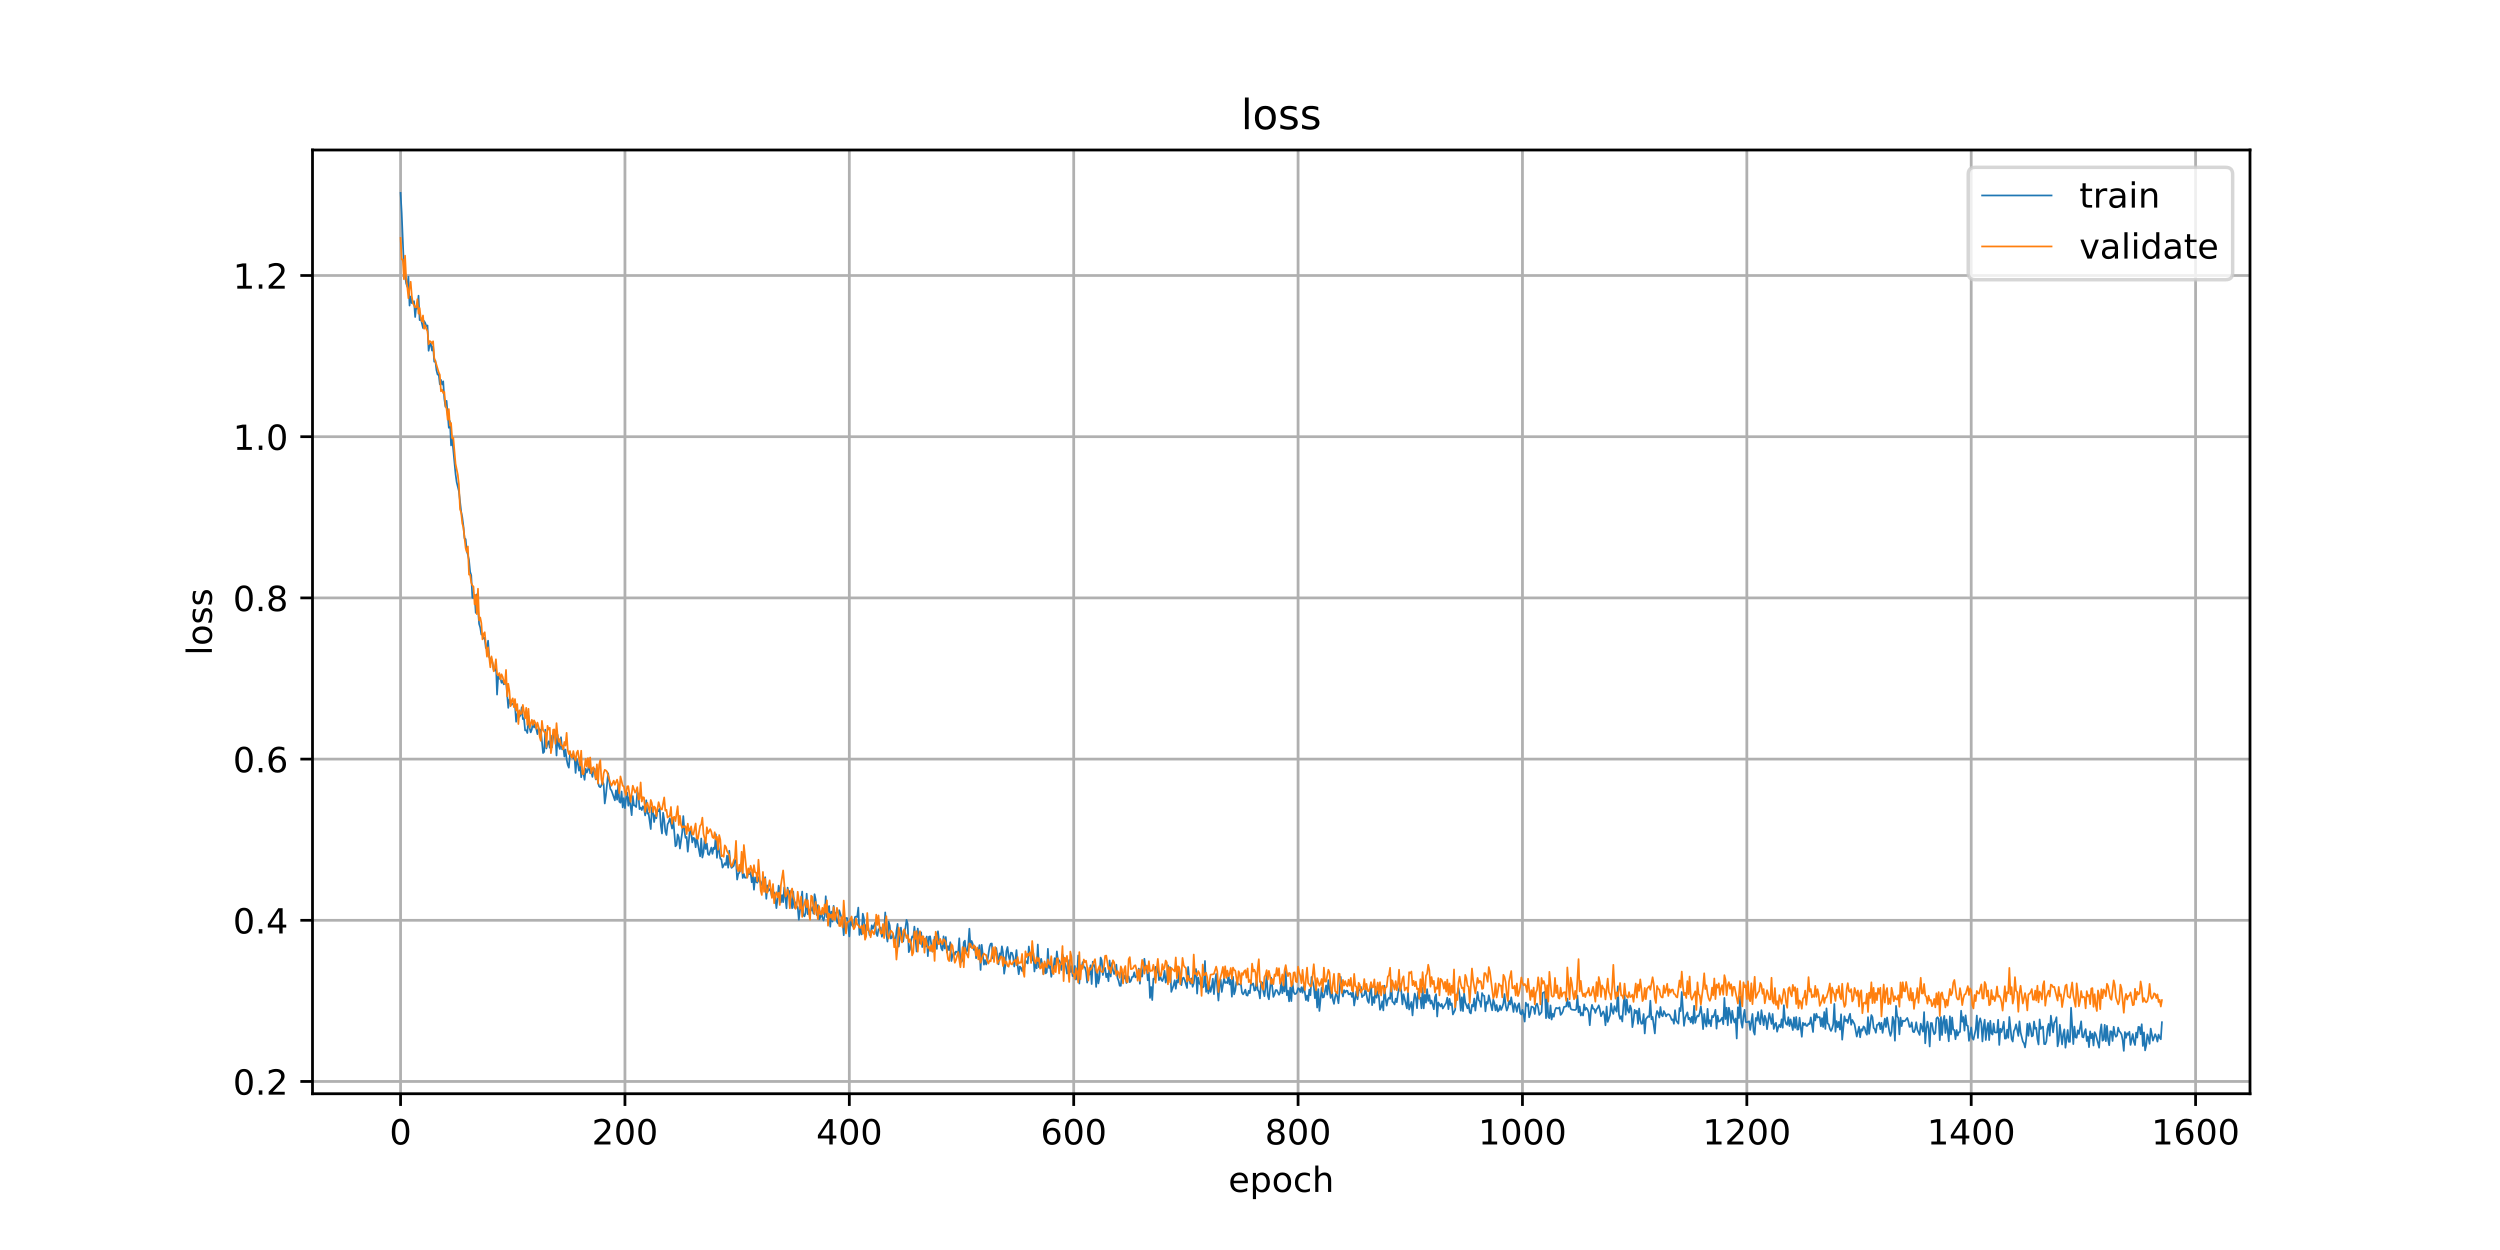 <?xml version="1.0" encoding="utf-8" standalone="no"?>
<!DOCTYPE svg PUBLIC "-//W3C//DTD SVG 1.1//EN"
  "http://www.w3.org/Graphics/SVG/1.1/DTD/svg11.dtd">
<!-- Created with matplotlib (https://matplotlib.org/) -->
<svg height="360pt" version="1.1" viewBox="0 0 720 360" width="720pt" xmlns="http://www.w3.org/2000/svg" xmlns:xlink="http://www.w3.org/1999/xlink">
 <defs>
  <style type="text/css">
*{stroke-linecap:butt;stroke-linejoin:round;}
  </style>
 </defs>
 <g id="figure_1">
  <g id="patch_1">
   <path d="M 0 360 
L 720 360 
L 720 0 
L 0 0 
z
" style="fill:#ffffff;"/>
  </g>
  <g id="axes_1">
   <g id="patch_2">
    <path d="M 90 315 
L 648 315 
L 648 43.2 
L 90 43.2 
z
" style="fill:#ffffff;"/>
   </g>
   <g id="matplotlib.axis_1">
    <g id="xtick_1">
     <g id="line2d_1">
      <path clip-path="url(#p37496da59e)" d="M 115.364 315 
L 115.364 43.2 
" style="fill:none;stroke:#b0b0b0;stroke-linecap:square;stroke-width:0.8;"/>
     </g>
     <g id="line2d_2">
      <defs>
       <path d="M 0 0 
L 0 3.5 
" id="mbc45289fe4" style="stroke:#000000;stroke-width:0.8;"/>
      </defs>
      <g>
       <use style="stroke:#000000;stroke-width:0.8;" x="115.364" xlink:href="#mbc45289fe4" y="315"/>
      </g>
     </g>
     <g id="text_1">
      <!-- 0 -->
      <defs>
       <path d="M 31.781 66.406 
Q 24.172 66.406 20.328 58.906 
Q 16.5 51.422 16.5 36.375 
Q 16.5 21.391 20.328 13.891 
Q 24.172 6.391 31.781 6.391 
Q 39.453 6.391 43.281 13.891 
Q 47.125 21.391 47.125 36.375 
Q 47.125 51.422 43.281 58.906 
Q 39.453 66.406 31.781 66.406 
z
M 31.781 74.219 
Q 44.047 74.219 50.516 64.516 
Q 56.984 54.828 56.984 36.375 
Q 56.984 17.969 50.516 8.266 
Q 44.047 -1.422 31.781 -1.422 
Q 19.531 -1.422 13.062 8.266 
Q 6.594 17.969 6.594 36.375 
Q 6.594 54.828 13.062 64.516 
Q 19.531 74.219 31.781 74.219 
z
" id="DejaVuSans-48"/>
      </defs>
      <g transform="translate(112.182 329.598)scale(0.1 -0.1)">
       <use xlink:href="#DejaVuSans-48"/>
      </g>
     </g>
    </g>
    <g id="xtick_2">
     <g id="line2d_3">
      <path clip-path="url(#p37496da59e)" d="M 179.984 315 
L 179.984 43.2 
" style="fill:none;stroke:#b0b0b0;stroke-linecap:square;stroke-width:0.8;"/>
     </g>
     <g id="line2d_4">
      <g>
       <use style="stroke:#000000;stroke-width:0.8;" x="179.984" xlink:href="#mbc45289fe4" y="315"/>
      </g>
     </g>
     <g id="text_2">
      <!-- 200 -->
      <defs>
       <path d="M 19.188 8.297 
L 53.609 8.297 
L 53.609 0 
L 7.328 0 
L 7.328 8.297 
Q 12.938 14.109 22.625 23.891 
Q 32.328 33.688 34.812 36.531 
Q 39.547 41.844 41.422 45.531 
Q 43.312 49.219 43.312 52.781 
Q 43.312 58.594 39.234 62.25 
Q 35.156 65.922 28.609 65.922 
Q 23.969 65.922 18.812 64.312 
Q 13.672 62.703 7.812 59.422 
L 7.812 69.391 
Q 13.766 71.781 18.938 73 
Q 24.125 74.219 28.422 74.219 
Q 39.75 74.219 46.484 68.547 
Q 53.219 62.891 53.219 53.422 
Q 53.219 48.922 51.531 44.891 
Q 49.859 40.875 45.406 35.406 
Q 44.188 33.984 37.641 27.219 
Q 31.109 20.453 19.188 8.297 
z
" id="DejaVuSans-50"/>
      </defs>
      <g transform="translate(170.441 329.598)scale(0.1 -0.1)">
       <use xlink:href="#DejaVuSans-50"/>
       <use x="63.623" xlink:href="#DejaVuSans-48"/>
       <use x="127.246" xlink:href="#DejaVuSans-48"/>
      </g>
     </g>
    </g>
    <g id="xtick_3">
     <g id="line2d_5">
      <path clip-path="url(#p37496da59e)" d="M 244.605 315 
L 244.605 43.2 
" style="fill:none;stroke:#b0b0b0;stroke-linecap:square;stroke-width:0.8;"/>
     </g>
     <g id="line2d_6">
      <g>
       <use style="stroke:#000000;stroke-width:0.8;" x="244.605" xlink:href="#mbc45289fe4" y="315"/>
      </g>
     </g>
     <g id="text_3">
      <!-- 400 -->
      <defs>
       <path d="M 37.797 64.312 
L 12.891 25.391 
L 37.797 25.391 
z
M 35.203 72.906 
L 47.609 72.906 
L 47.609 25.391 
L 58.016 25.391 
L 58.016 17.188 
L 47.609 17.188 
L 47.609 0 
L 37.797 0 
L 37.797 17.188 
L 4.891 17.188 
L 4.891 26.703 
z
" id="DejaVuSans-52"/>
      </defs>
      <g transform="translate(235.061 329.598)scale(0.1 -0.1)">
       <use xlink:href="#DejaVuSans-52"/>
       <use x="63.623" xlink:href="#DejaVuSans-48"/>
       <use x="127.246" xlink:href="#DejaVuSans-48"/>
      </g>
     </g>
    </g>
    <g id="xtick_4">
     <g id="line2d_7">
      <path clip-path="url(#p37496da59e)" d="M 309.226 315 
L 309.226 43.2 
" style="fill:none;stroke:#b0b0b0;stroke-linecap:square;stroke-width:0.8;"/>
     </g>
     <g id="line2d_8">
      <g>
       <use style="stroke:#000000;stroke-width:0.8;" x="309.226" xlink:href="#mbc45289fe4" y="315"/>
      </g>
     </g>
     <g id="text_4">
      <!-- 600 -->
      <defs>
       <path d="M 33.016 40.375 
Q 26.375 40.375 22.484 35.828 
Q 18.609 31.297 18.609 23.391 
Q 18.609 15.531 22.484 10.953 
Q 26.375 6.391 33.016 6.391 
Q 39.656 6.391 43.531 10.953 
Q 47.406 15.531 47.406 23.391 
Q 47.406 31.297 43.531 35.828 
Q 39.656 40.375 33.016 40.375 
z
M 52.594 71.297 
L 52.594 62.312 
Q 48.875 64.062 45.094 64.984 
Q 41.312 65.922 37.594 65.922 
Q 27.828 65.922 22.672 59.328 
Q 17.531 52.734 16.797 39.406 
Q 19.672 43.656 24.016 45.922 
Q 28.375 48.188 33.594 48.188 
Q 44.578 48.188 50.953 41.516 
Q 57.328 34.859 57.328 23.391 
Q 57.328 12.156 50.688 5.359 
Q 44.047 -1.422 33.016 -1.422 
Q 20.359 -1.422 13.672 8.266 
Q 6.984 17.969 6.984 36.375 
Q 6.984 53.656 15.188 63.938 
Q 23.391 74.219 37.203 74.219 
Q 40.922 74.219 44.703 73.484 
Q 48.484 72.75 52.594 71.297 
z
" id="DejaVuSans-54"/>
      </defs>
      <g transform="translate(299.682 329.598)scale(0.1 -0.1)">
       <use xlink:href="#DejaVuSans-54"/>
       <use x="63.623" xlink:href="#DejaVuSans-48"/>
       <use x="127.246" xlink:href="#DejaVuSans-48"/>
      </g>
     </g>
    </g>
    <g id="xtick_5">
     <g id="line2d_9">
      <path clip-path="url(#p37496da59e)" d="M 373.847 315 
L 373.847 43.2 
" style="fill:none;stroke:#b0b0b0;stroke-linecap:square;stroke-width:0.8;"/>
     </g>
     <g id="line2d_10">
      <g>
       <use style="stroke:#000000;stroke-width:0.8;" x="373.847" xlink:href="#mbc45289fe4" y="315"/>
      </g>
     </g>
     <g id="text_5">
      <!-- 800 -->
      <defs>
       <path d="M 31.781 34.625 
Q 24.75 34.625 20.719 30.859 
Q 16.703 27.094 16.703 20.516 
Q 16.703 13.922 20.719 10.156 
Q 24.75 6.391 31.781 6.391 
Q 38.812 6.391 42.859 10.172 
Q 46.922 13.969 46.922 20.516 
Q 46.922 27.094 42.891 30.859 
Q 38.875 34.625 31.781 34.625 
z
M 21.922 38.812 
Q 15.578 40.375 12.031 44.719 
Q 8.5 49.078 8.5 55.328 
Q 8.5 64.062 14.719 69.141 
Q 20.953 74.219 31.781 74.219 
Q 42.672 74.219 48.875 69.141 
Q 55.078 64.062 55.078 55.328 
Q 55.078 49.078 51.531 44.719 
Q 48 40.375 41.703 38.812 
Q 48.828 37.156 52.797 32.312 
Q 56.781 27.484 56.781 20.516 
Q 56.781 9.906 50.312 4.234 
Q 43.844 -1.422 31.781 -1.422 
Q 19.734 -1.422 13.25 4.234 
Q 6.781 9.906 6.781 20.516 
Q 6.781 27.484 10.781 32.312 
Q 14.797 37.156 21.922 38.812 
z
M 18.312 54.391 
Q 18.312 48.734 21.844 45.562 
Q 25.391 42.391 31.781 42.391 
Q 38.141 42.391 41.719 45.562 
Q 45.312 48.734 45.312 54.391 
Q 45.312 60.062 41.719 63.234 
Q 38.141 66.406 31.781 66.406 
Q 25.391 66.406 21.844 63.234 
Q 18.312 60.062 18.312 54.391 
z
" id="DejaVuSans-56"/>
      </defs>
      <g transform="translate(364.303 329.598)scale(0.1 -0.1)">
       <use xlink:href="#DejaVuSans-56"/>
       <use x="63.623" xlink:href="#DejaVuSans-48"/>
       <use x="127.246" xlink:href="#DejaVuSans-48"/>
      </g>
     </g>
    </g>
    <g id="xtick_6">
     <g id="line2d_11">
      <path clip-path="url(#p37496da59e)" d="M 438.467 315 
L 438.467 43.2 
" style="fill:none;stroke:#b0b0b0;stroke-linecap:square;stroke-width:0.8;"/>
     </g>
     <g id="line2d_12">
      <g>
       <use style="stroke:#000000;stroke-width:0.8;" x="438.467" xlink:href="#mbc45289fe4" y="315"/>
      </g>
     </g>
     <g id="text_6">
      <!-- 1000 -->
      <defs>
       <path d="M 12.406 8.297 
L 28.516 8.297 
L 28.516 63.922 
L 10.984 60.406 
L 10.984 69.391 
L 28.422 72.906 
L 38.281 72.906 
L 38.281 8.297 
L 54.391 8.297 
L 54.391 0 
L 12.406 0 
z
" id="DejaVuSans-49"/>
      </defs>
      <g transform="translate(425.742 329.598)scale(0.1 -0.1)">
       <use xlink:href="#DejaVuSans-49"/>
       <use x="63.623" xlink:href="#DejaVuSans-48"/>
       <use x="127.246" xlink:href="#DejaVuSans-48"/>
       <use x="190.869" xlink:href="#DejaVuSans-48"/>
      </g>
     </g>
    </g>
    <g id="xtick_7">
     <g id="line2d_13">
      <path clip-path="url(#p37496da59e)" d="M 503.088 315 
L 503.088 43.2 
" style="fill:none;stroke:#b0b0b0;stroke-linecap:square;stroke-width:0.8;"/>
     </g>
     <g id="line2d_14">
      <g>
       <use style="stroke:#000000;stroke-width:0.8;" x="503.088" xlink:href="#mbc45289fe4" y="315"/>
      </g>
     </g>
     <g id="text_7">
      <!-- 1200 -->
      <g transform="translate(490.363 329.598)scale(0.1 -0.1)">
       <use xlink:href="#DejaVuSans-49"/>
       <use x="63.623" xlink:href="#DejaVuSans-50"/>
       <use x="127.246" xlink:href="#DejaVuSans-48"/>
       <use x="190.869" xlink:href="#DejaVuSans-48"/>
      </g>
     </g>
    </g>
    <g id="xtick_8">
     <g id="line2d_15">
      <path clip-path="url(#p37496da59e)" d="M 567.709 315 
L 567.709 43.2 
" style="fill:none;stroke:#b0b0b0;stroke-linecap:square;stroke-width:0.8;"/>
     </g>
     <g id="line2d_16">
      <g>
       <use style="stroke:#000000;stroke-width:0.8;" x="567.709" xlink:href="#mbc45289fe4" y="315"/>
      </g>
     </g>
     <g id="text_8">
      <!-- 1400 -->
      <g transform="translate(554.984 329.598)scale(0.1 -0.1)">
       <use xlink:href="#DejaVuSans-49"/>
       <use x="63.623" xlink:href="#DejaVuSans-52"/>
       <use x="127.246" xlink:href="#DejaVuSans-48"/>
       <use x="190.869" xlink:href="#DejaVuSans-48"/>
      </g>
     </g>
    </g>
    <g id="xtick_9">
     <g id="line2d_17">
      <path clip-path="url(#p37496da59e)" d="M 632.329 315 
L 632.329 43.2 
" style="fill:none;stroke:#b0b0b0;stroke-linecap:square;stroke-width:0.8;"/>
     </g>
     <g id="line2d_18">
      <g>
       <use style="stroke:#000000;stroke-width:0.8;" x="632.329" xlink:href="#mbc45289fe4" y="315"/>
      </g>
     </g>
     <g id="text_9">
      <!-- 1600 -->
      <g transform="translate(619.604 329.598)scale(0.1 -0.1)">
       <use xlink:href="#DejaVuSans-49"/>
       <use x="63.623" xlink:href="#DejaVuSans-54"/>
       <use x="127.246" xlink:href="#DejaVuSans-48"/>
       <use x="190.869" xlink:href="#DejaVuSans-48"/>
      </g>
     </g>
    </g>
    <g id="text_10">
     <!-- epoch -->
     <defs>
      <path d="M 56.203 29.594 
L 56.203 25.203 
L 14.891 25.203 
Q 15.484 15.922 20.484 11.062 
Q 25.484 6.203 34.422 6.203 
Q 39.594 6.203 44.453 7.469 
Q 49.312 8.734 54.109 11.281 
L 54.109 2.781 
Q 49.266 0.734 44.188 -0.344 
Q 39.109 -1.422 33.891 -1.422 
Q 20.797 -1.422 13.156 6.188 
Q 5.516 13.812 5.516 26.812 
Q 5.516 40.234 12.766 48.109 
Q 20.016 56 32.328 56 
Q 43.359 56 49.781 48.891 
Q 56.203 41.797 56.203 29.594 
z
M 47.219 32.234 
Q 47.125 39.594 43.094 43.984 
Q 39.062 48.391 32.422 48.391 
Q 24.906 48.391 20.391 44.141 
Q 15.875 39.891 15.188 32.172 
z
" id="DejaVuSans-101"/>
      <path d="M 18.109 8.203 
L 18.109 -20.797 
L 9.078 -20.797 
L 9.078 54.688 
L 18.109 54.688 
L 18.109 46.391 
Q 20.953 51.266 25.266 53.625 
Q 29.594 56 35.594 56 
Q 45.562 56 51.781 48.094 
Q 58.016 40.188 58.016 27.297 
Q 58.016 14.406 51.781 6.484 
Q 45.562 -1.422 35.594 -1.422 
Q 29.594 -1.422 25.266 0.953 
Q 20.953 3.328 18.109 8.203 
z
M 48.688 27.297 
Q 48.688 37.203 44.609 42.844 
Q 40.531 48.484 33.406 48.484 
Q 26.266 48.484 22.188 42.844 
Q 18.109 37.203 18.109 27.297 
Q 18.109 17.391 22.188 11.75 
Q 26.266 6.109 33.406 6.109 
Q 40.531 6.109 44.609 11.75 
Q 48.688 17.391 48.688 27.297 
z
" id="DejaVuSans-112"/>
      <path d="M 30.609 48.391 
Q 23.391 48.391 19.188 42.75 
Q 14.984 37.109 14.984 27.297 
Q 14.984 17.484 19.156 11.844 
Q 23.344 6.203 30.609 6.203 
Q 37.797 6.203 41.984 11.859 
Q 46.188 17.531 46.188 27.297 
Q 46.188 37.016 41.984 42.703 
Q 37.797 48.391 30.609 48.391 
z
M 30.609 56 
Q 42.328 56 49.016 48.375 
Q 55.719 40.766 55.719 27.297 
Q 55.719 13.875 49.016 6.219 
Q 42.328 -1.422 30.609 -1.422 
Q 18.844 -1.422 12.172 6.219 
Q 5.516 13.875 5.516 27.297 
Q 5.516 40.766 12.172 48.375 
Q 18.844 56 30.609 56 
z
" id="DejaVuSans-111"/>
      <path d="M 48.781 52.594 
L 48.781 44.188 
Q 44.969 46.297 41.141 47.344 
Q 37.312 48.391 33.406 48.391 
Q 24.656 48.391 19.812 42.844 
Q 14.984 37.312 14.984 27.297 
Q 14.984 17.281 19.812 11.734 
Q 24.656 6.203 33.406 6.203 
Q 37.312 6.203 41.141 7.25 
Q 44.969 8.297 48.781 10.406 
L 48.781 2.094 
Q 45.016 0.344 40.984 -0.531 
Q 36.969 -1.422 32.422 -1.422 
Q 20.062 -1.422 12.781 6.344 
Q 5.516 14.109 5.516 27.297 
Q 5.516 40.672 12.859 48.328 
Q 20.219 56 33.016 56 
Q 37.156 56 41.109 55.141 
Q 45.062 54.297 48.781 52.594 
z
" id="DejaVuSans-99"/>
      <path d="M 54.891 33.016 
L 54.891 0 
L 45.906 0 
L 45.906 32.719 
Q 45.906 40.484 42.875 44.328 
Q 39.844 48.188 33.797 48.188 
Q 26.516 48.188 22.312 43.547 
Q 18.109 38.922 18.109 30.906 
L 18.109 0 
L 9.078 0 
L 9.078 75.984 
L 18.109 75.984 
L 18.109 46.188 
Q 21.344 51.125 25.703 53.562 
Q 30.078 56 35.797 56 
Q 45.219 56 50.047 50.172 
Q 54.891 44.344 54.891 33.016 
z
" id="DejaVuSans-104"/>
     </defs>
     <g transform="translate(353.772 343.277)scale(0.1 -0.1)">
      <use xlink:href="#DejaVuSans-101"/>
      <use x="61.523" xlink:href="#DejaVuSans-112"/>
      <use x="125" xlink:href="#DejaVuSans-111"/>
      <use x="186.182" xlink:href="#DejaVuSans-99"/>
      <use x="241.162" xlink:href="#DejaVuSans-104"/>
     </g>
    </g>
   </g>
   <g id="matplotlib.axis_2">
    <g id="ytick_1">
     <g id="line2d_19">
      <path clip-path="url(#p37496da59e)" d="M 90 311.468 
L 648 311.468 
" style="fill:none;stroke:#b0b0b0;stroke-linecap:square;stroke-width:0.8;"/>
     </g>
     <g id="line2d_20">
      <defs>
       <path d="M 0 0 
L -3.5 0 
" id="mf20eb49a37" style="stroke:#000000;stroke-width:0.8;"/>
      </defs>
      <g>
       <use style="stroke:#000000;stroke-width:0.8;" x="90" xlink:href="#mf20eb49a37" y="311.468"/>
      </g>
     </g>
     <g id="text_11">
      <!-- 0.2 -->
      <defs>
       <path d="M 10.688 12.406 
L 21 12.406 
L 21 0 
L 10.688 0 
z
" id="DejaVuSans-46"/>
      </defs>
      <g transform="translate(67.097 315.268)scale(0.1 -0.1)">
       <use xlink:href="#DejaVuSans-48"/>
       <use x="63.623" xlink:href="#DejaVuSans-46"/>
       <use x="95.41" xlink:href="#DejaVuSans-50"/>
      </g>
     </g>
    </g>
    <g id="ytick_2">
     <g id="line2d_21">
      <path clip-path="url(#p37496da59e)" d="M 90 265.044 
L 648 265.044 
" style="fill:none;stroke:#b0b0b0;stroke-linecap:square;stroke-width:0.8;"/>
     </g>
     <g id="line2d_22">
      <g>
       <use style="stroke:#000000;stroke-width:0.8;" x="90" xlink:href="#mf20eb49a37" y="265.044"/>
      </g>
     </g>
     <g id="text_12">
      <!-- 0.4 -->
      <g transform="translate(67.097 268.843)scale(0.1 -0.1)">
       <use xlink:href="#DejaVuSans-48"/>
       <use x="63.623" xlink:href="#DejaVuSans-46"/>
       <use x="95.41" xlink:href="#DejaVuSans-52"/>
      </g>
     </g>
    </g>
    <g id="ytick_3">
     <g id="line2d_23">
      <path clip-path="url(#p37496da59e)" d="M 90 218.62 
L 648 218.62 
" style="fill:none;stroke:#b0b0b0;stroke-linecap:square;stroke-width:0.8;"/>
     </g>
     <g id="line2d_24">
      <g>
       <use style="stroke:#000000;stroke-width:0.8;" x="90" xlink:href="#mf20eb49a37" y="218.62"/>
      </g>
     </g>
     <g id="text_13">
      <!-- 0.6 -->
      <g transform="translate(67.097 222.419)scale(0.1 -0.1)">
       <use xlink:href="#DejaVuSans-48"/>
       <use x="63.623" xlink:href="#DejaVuSans-46"/>
       <use x="95.41" xlink:href="#DejaVuSans-54"/>
      </g>
     </g>
    </g>
    <g id="ytick_4">
     <g id="line2d_25">
      <path clip-path="url(#p37496da59e)" d="M 90 172.195 
L 648 172.195 
" style="fill:none;stroke:#b0b0b0;stroke-linecap:square;stroke-width:0.8;"/>
     </g>
     <g id="line2d_26">
      <g>
       <use style="stroke:#000000;stroke-width:0.8;" x="90" xlink:href="#mf20eb49a37" y="172.195"/>
      </g>
     </g>
     <g id="text_14">
      <!-- 0.8 -->
      <g transform="translate(67.097 175.994)scale(0.1 -0.1)">
       <use xlink:href="#DejaVuSans-48"/>
       <use x="63.623" xlink:href="#DejaVuSans-46"/>
       <use x="95.41" xlink:href="#DejaVuSans-56"/>
      </g>
     </g>
    </g>
    <g id="ytick_5">
     <g id="line2d_27">
      <path clip-path="url(#p37496da59e)" d="M 90 125.771 
L 648 125.771 
" style="fill:none;stroke:#b0b0b0;stroke-linecap:square;stroke-width:0.8;"/>
     </g>
     <g id="line2d_28">
      <g>
       <use style="stroke:#000000;stroke-width:0.8;" x="90" xlink:href="#mf20eb49a37" y="125.771"/>
      </g>
     </g>
     <g id="text_15">
      <!-- 1.0 -->
      <g transform="translate(67.097 129.57)scale(0.1 -0.1)">
       <use xlink:href="#DejaVuSans-49"/>
       <use x="63.623" xlink:href="#DejaVuSans-46"/>
       <use x="95.41" xlink:href="#DejaVuSans-48"/>
      </g>
     </g>
    </g>
    <g id="ytick_6">
     <g id="line2d_29">
      <path clip-path="url(#p37496da59e)" d="M 90 79.346 
L 648 79.346 
" style="fill:none;stroke:#b0b0b0;stroke-linecap:square;stroke-width:0.8;"/>
     </g>
     <g id="line2d_30">
      <g>
       <use style="stroke:#000000;stroke-width:0.8;" x="90" xlink:href="#mf20eb49a37" y="79.346"/>
      </g>
     </g>
     <g id="text_16">
      <!-- 1.2 -->
      <g transform="translate(67.097 83.145)scale(0.1 -0.1)">
       <use xlink:href="#DejaVuSans-49"/>
       <use x="63.623" xlink:href="#DejaVuSans-46"/>
       <use x="95.41" xlink:href="#DejaVuSans-50"/>
      </g>
     </g>
    </g>
    <g id="text_17">
     <!-- loss -->
     <defs>
      <path d="M 9.422 75.984 
L 18.406 75.984 
L 18.406 0 
L 9.422 0 
z
" id="DejaVuSans-108"/>
      <path d="M 44.281 53.078 
L 44.281 44.578 
Q 40.484 46.531 36.375 47.5 
Q 32.281 48.484 27.875 48.484 
Q 21.188 48.484 17.844 46.438 
Q 14.5 44.391 14.5 40.281 
Q 14.5 37.156 16.891 35.375 
Q 19.281 33.594 26.516 31.984 
L 29.594 31.297 
Q 39.156 29.25 43.188 25.516 
Q 47.219 21.781 47.219 15.094 
Q 47.219 7.469 41.188 3.016 
Q 35.156 -1.422 24.609 -1.422 
Q 20.219 -1.422 15.453 -0.562 
Q 10.688 0.297 5.422 2 
L 5.422 11.281 
Q 10.406 8.688 15.234 7.391 
Q 20.062 6.109 24.812 6.109 
Q 31.156 6.109 34.562 8.281 
Q 37.984 10.453 37.984 14.406 
Q 37.984 18.062 35.516 20.016 
Q 33.062 21.969 24.703 23.781 
L 21.578 24.516 
Q 13.234 26.266 9.516 29.906 
Q 5.812 33.547 5.812 39.891 
Q 5.812 47.609 11.281 51.797 
Q 16.75 56 26.812 56 
Q 31.781 56 36.172 55.266 
Q 40.578 54.547 44.281 53.078 
z
" id="DejaVuSans-115"/>
     </defs>
     <g transform="translate(61.017 188.758)rotate(-90)scale(0.1 -0.1)">
      <use xlink:href="#DejaVuSans-108"/>
      <use x="27.783" xlink:href="#DejaVuSans-111"/>
      <use x="88.965" xlink:href="#DejaVuSans-115"/>
      <use x="141.064" xlink:href="#DejaVuSans-115"/>
     </g>
    </g>
   </g>
   <g id="line2d_31">
    <path clip-path="url(#p37496da59e)" d="M 115.364 55.555 
L 115.687 61.352 
L 116.333 77.233 
L 116.979 81.627 
L 117.302 82.576 
L 117.625 79.705 
L 117.948 87.999 
L 118.272 85.393 
L 118.595 87.298 
L 119.241 86.745 
L 119.564 91.293 
L 119.887 88.186 
L 120.21 88.886 
L 120.533 85.16 
L 120.856 92.188 
L 121.18 91.623 
L 121.826 94.477 
L 122.149 92.47 
L 122.472 93.032 
L 122.795 93.96 
L 123.118 93.736 
L 123.441 101.01 
L 123.764 99.295 
L 124.087 98.893 
L 124.411 100.951 
L 124.734 99.742 
L 125.057 104.156 
L 125.38 103.84 
L 125.703 106.622 
L 126.026 107.892 
L 126.349 107.764 
L 126.672 110.683 
L 126.995 109.405 
L 127.318 110.74 
L 127.642 109.827 
L 127.965 114.833 
L 128.288 117.151 
L 128.611 115.446 
L 129.257 123.193 
L 129.58 121.289 
L 129.903 128.272 
L 130.226 126.254 
L 131.196 136.509 
L 131.519 138.848 
L 132.165 141.472 
L 132.811 147.336 
L 133.134 148.934 
L 133.457 151.484 
L 133.781 155.037 
L 134.104 155.261 
L 134.427 158.71 
L 134.75 159.782 
L 135.073 161.312 
L 135.396 164.674 
L 135.719 165.707 
L 136.042 172.131 
L 136.365 172.269 
L 136.688 171.364 
L 137.012 176.494 
L 137.335 171.18 
L 137.981 179.673 
L 138.304 180.728 
L 138.627 182.75 
L 138.95 182.603 
L 139.273 183.89 
L 139.596 183.699 
L 139.92 186.634 
L 140.243 186.434 
L 140.566 184.528 
L 140.889 189.241 
L 141.212 189.772 
L 141.535 189.987 
L 141.858 190.914 
L 142.181 192.938 
L 142.504 193.115 
L 142.827 190.966 
L 143.151 200.036 
L 143.474 194.802 
L 143.797 195.468 
L 144.12 195.38 
L 144.443 196.642 
L 144.766 196.072 
L 145.089 197.089 
L 145.412 196.828 
L 145.735 196.154 
L 146.382 203.854 
L 146.705 201.432 
L 147.028 202.605 
L 147.351 202.984 
L 147.674 202.646 
L 147.997 202.705 
L 148.32 203.174 
L 148.643 207.864 
L 148.966 205.652 
L 149.29 205.181 
L 149.613 206.451 
L 149.936 205.858 
L 150.259 203.702 
L 150.582 207.089 
L 150.905 206.842 
L 151.228 210.339 
L 151.551 210.308 
L 151.874 211.102 
L 152.197 206.155 
L 152.521 209.619 
L 152.844 210.914 
L 153.167 210.067 
L 153.49 207.726 
L 153.813 209.522 
L 154.136 208.577 
L 154.782 211.43 
L 155.105 209.659 
L 155.428 210.411 
L 155.752 210.14 
L 156.398 216.868 
L 156.721 216.524 
L 157.044 210.152 
L 157.367 215.55 
L 157.69 214.087 
L 158.013 213.5 
L 158.336 215.341 
L 158.66 211.868 
L 158.983 215.21 
L 159.306 212.214 
L 159.629 210.347 
L 159.952 211.633 
L 160.275 217.573 
L 160.598 211.646 
L 160.921 214.733 
L 161.244 215.707 
L 161.567 212.334 
L 161.891 215.821 
L 162.214 214.779 
L 162.537 217.875 
L 162.86 215.883 
L 163.183 218.656 
L 163.506 220.291 
L 163.829 221.085 
L 164.152 217.155 
L 164.475 217.347 
L 165.122 218.469 
L 165.445 217.703 
L 165.768 222.597 
L 166.091 218.554 
L 166.414 219.662 
L 166.737 221.943 
L 167.06 219.49 
L 167.383 223.833 
L 167.706 221.95 
L 168.03 222.715 
L 168.353 224.585 
L 168.676 221.404 
L 168.999 222.489 
L 169.322 221.722 
L 169.645 220.109 
L 169.968 222.716 
L 170.291 222.156 
L 170.614 223.738 
L 170.937 221.719 
L 171.261 221.391 
L 171.584 224.469 
L 171.907 222.66 
L 172.23 225.405 
L 172.553 226.483 
L 172.876 226.723 
L 173.199 226.182 
L 173.522 225.126 
L 173.845 225.811 
L 174.168 231.395 
L 174.492 229.101 
L 175.138 222.706 
L 175.784 227.238 
L 176.107 227.654 
L 177.076 230.492 
L 177.4 227.626 
L 177.723 230.293 
L 178.046 226.046 
L 178.369 230.892 
L 178.692 231.174 
L 179.015 227.954 
L 179.338 232.531 
L 179.661 229.867 
L 179.984 232.746 
L 180.307 229.856 
L 180.631 228.295 
L 180.954 232.037 
L 181.277 229.517 
L 181.923 234.768 
L 182.246 229.274 
L 182.569 231.952 
L 182.892 232.011 
L 183.215 232.417 
L 183.539 228.096 
L 183.862 228.895 
L 184.185 233.022 
L 184.508 232.579 
L 184.831 233.302 
L 185.154 232.2 
L 185.477 232.711 
L 185.8 234.834 
L 186.123 230.481 
L 186.446 234.324 
L 186.77 234.155 
L 187.416 238.762 
L 187.739 232.552 
L 188.062 233.522 
L 188.385 236.744 
L 188.708 234.74 
L 189.031 235.649 
L 189.354 233.205 
L 189.677 233.643 
L 190.001 232.882 
L 190.324 237.807 
L 190.647 240.045 
L 190.97 234.086 
L 191.293 236.132 
L 191.616 239.479 
L 191.939 240.478 
L 192.262 237.403 
L 192.585 236.794 
L 192.909 235.664 
L 193.555 238.62 
L 193.878 235.7 
L 194.524 243.736 
L 194.847 243.364 
L 195.17 240.324 
L 195.493 241.153 
L 195.816 244.379 
L 196.463 239.789 
L 196.786 235.037 
L 197.109 239.248 
L 197.432 241.291 
L 197.755 241.053 
L 198.078 245.279 
L 198.724 238.642 
L 199.047 239.474 
L 199.371 242.608 
L 199.694 241.317 
L 200.017 241.461 
L 200.34 244.005 
L 200.663 241.189 
L 201.632 246.613 
L 201.955 241.484 
L 202.279 246.967 
L 202.602 245.556 
L 202.925 241.824 
L 203.248 244.495 
L 203.571 242.946 
L 203.894 245.962 
L 204.217 246.235 
L 204.863 244.103 
L 205.186 245.901 
L 205.51 244.128 
L 205.833 244.528 
L 206.156 240.269 
L 206.479 247.049 
L 206.802 243.173 
L 207.448 247.289 
L 207.771 247.535 
L 208.094 249.862 
L 208.741 248.605 
L 209.064 249.128 
L 209.387 246.406 
L 209.71 249.895 
L 210.033 245.017 
L 210.356 248.963 
L 210.679 249.937 
L 211.325 249.347 
L 211.649 247.627 
L 211.972 247.985 
L 212.295 253.317 
L 212.618 251.709 
L 212.941 251.301 
L 213.587 248.399 
L 213.91 252.848 
L 214.233 251.702 
L 214.556 252.794 
L 214.88 252.784 
L 215.203 252.646 
L 215.526 251.197 
L 215.849 251.737 
L 216.172 251.198 
L 216.495 254.088 
L 216.818 251.887 
L 217.141 256.233 
L 217.464 252.691 
L 217.787 254.036 
L 218.111 254.204 
L 218.434 252.638 
L 218.757 253.954 
L 219.08 253.823 
L 219.403 254.892 
L 219.726 254.405 
L 220.049 254.292 
L 220.372 252.638 
L 220.695 258.842 
L 221.019 255.023 
L 221.342 256.581 
L 221.665 256.051 
L 221.988 256.579 
L 222.311 258.227 
L 222.634 258.118 
L 222.957 257.017 
L 223.28 258.477 
L 223.603 261.534 
L 223.926 258.938 
L 224.25 255.076 
L 224.573 256.472 
L 224.896 259.903 
L 225.219 257.792 
L 225.542 259.814 
L 225.865 255.56 
L 226.511 261.581 
L 226.834 255.645 
L 227.157 257.736 
L 227.481 256.585 
L 228.127 261.567 
L 228.45 256.782 
L 228.773 261.432 
L 229.096 259.862 
L 229.419 261.051 
L 229.742 261.227 
L 230.065 264.888 
L 231.035 256.767 
L 231.358 263.552 
L 231.681 263.909 
L 232.004 262.92 
L 232.327 257.39 
L 232.65 263.289 
L 232.973 261.923 
L 233.296 262.272 
L 233.62 262.232 
L 233.943 261.253 
L 234.266 263.108 
L 234.589 257.539 
L 234.912 259.116 
L 235.235 263.531 
L 235.558 260.652 
L 235.881 264.812 
L 236.204 264.351 
L 236.528 262.416 
L 236.851 264.257 
L 237.174 265.09 
L 237.497 263.806 
L 237.82 258.126 
L 238.143 264.163 
L 238.466 261.519 
L 238.789 260.935 
L 239.112 266.877 
L 239.435 262.546 
L 239.759 265.406 
L 240.082 260.895 
L 240.405 263.344 
L 240.728 262.91 
L 241.051 265.466 
L 241.374 265.998 
L 241.697 262.148 
L 242.666 265.377 
L 242.99 269.339 
L 243.313 264.596 
L 243.636 264.381 
L 243.959 264.396 
L 244.605 269.689 
L 244.928 264.629 
L 245.251 266.253 
L 245.574 266.771 
L 245.898 266.51 
L 246.221 264.114 
L 246.544 263.964 
L 246.867 264.104 
L 247.19 261.389 
L 247.513 269.258 
L 247.836 267.265 
L 248.159 269.117 
L 248.482 263.142 
L 248.805 264.473 
L 249.129 268.851 
L 249.452 266.379 
L 249.775 267.793 
L 250.098 267.252 
L 250.421 269.286 
L 250.744 269.269 
L 251.067 266.511 
L 251.39 267.455 
L 252.036 265.692 
L 252.36 268.831 
L 252.683 269.564 
L 253.006 267.6 
L 253.329 267.833 
L 253.652 267.114 
L 253.975 269.772 
L 254.298 268.813 
L 254.621 268.329 
L 254.944 262.78 
L 255.268 269.016 
L 255.591 271.173 
L 255.914 265.427 
L 256.237 266.518 
L 256.56 270.291 
L 256.883 270.068 
L 257.206 269.105 
L 257.852 271.744 
L 258.175 268.232 
L 258.499 266.096 
L 258.822 272.625 
L 259.468 267.151 
L 259.791 271.211 
L 260.114 271.134 
L 260.437 268.521 
L 260.76 267.248 
L 261.083 264.909 
L 261.406 266.082 
L 261.73 274.214 
L 262.053 273.434 
L 262.376 271.058 
L 262.699 269.692 
L 263.022 269.979 
L 263.345 266.874 
L 263.991 274.027 
L 264.314 267.424 
L 264.638 270.962 
L 264.961 271.732 
L 265.284 268.518 
L 265.607 272.743 
L 265.93 271.114 
L 266.253 270.382 
L 266.576 272.596 
L 266.899 269.72 
L 267.222 275.366 
L 267.545 269.795 
L 267.869 269.662 
L 268.515 274.049 
L 268.838 273.67 
L 269.161 269.812 
L 269.484 270.826 
L 269.807 273.275 
L 270.13 268.209 
L 270.453 271.027 
L 270.776 271.224 
L 271.1 273.151 
L 271.423 273.721 
L 271.746 269.67 
L 272.069 273.173 
L 272.392 269.873 
L 272.715 274.315 
L 273.038 272.499 
L 273.361 273.657 
L 273.684 271.376 
L 274.008 276.766 
L 274.331 275.09 
L 274.654 274.255 
L 274.977 274.981 
L 275.3 274.049 
L 275.623 274.139 
L 275.946 274.48 
L 276.269 270.237 
L 276.592 276.995 
L 276.915 276.988 
L 277.239 276.507 
L 277.562 271.361 
L 277.885 270.912 
L 278.208 274.449 
L 278.531 273.802 
L 278.854 272.151 
L 279.177 267.464 
L 279.5 272.714 
L 279.823 270.995 
L 280.146 271.827 
L 280.47 273.567 
L 280.793 272.598 
L 281.116 275.964 
L 281.439 273.958 
L 281.762 274.024 
L 282.085 272.203 
L 282.408 279.342 
L 282.731 272.111 
L 283.378 277.808 
L 283.701 276.51 
L 284.024 277.765 
L 284.347 276.839 
L 284.993 272.704 
L 285.316 271.788 
L 285.639 271.726 
L 285.962 276.053 
L 286.609 274.684 
L 286.932 273.041 
L 287.578 277.716 
L 287.901 274.572 
L 288.224 275.414 
L 288.547 272.552 
L 288.87 274.428 
L 289.193 280.417 
L 289.517 278.271 
L 289.84 273.944 
L 290.163 272.737 
L 290.486 275.401 
L 290.809 276.602 
L 291.132 274.364 
L 291.455 274.419 
L 291.778 275.505 
L 292.101 278.345 
L 292.424 276.539 
L 292.748 273.629 
L 293.071 277.948 
L 293.394 280.582 
L 293.717 278.356 
L 294.04 278.7 
L 294.363 279.661 
L 294.686 278.57 
L 295.009 278.565 
L 295.332 276.567 
L 295.655 277.192 
L 295.979 277.473 
L 296.302 272.597 
L 296.625 275.124 
L 296.948 275.499 
L 297.271 276.636 
L 297.594 274.493 
L 297.917 279.781 
L 298.24 277.069 
L 298.563 278.863 
L 298.887 272.021 
L 299.21 278.543 
L 299.856 276.148 
L 300.179 277.898 
L 300.502 280.56 
L 300.825 277.547 
L 301.148 280.333 
L 301.471 279.967 
L 301.794 273.26 
L 302.118 278.768 
L 302.441 278.186 
L 302.764 281.328 
L 303.087 279.594 
L 303.41 278.718 
L 303.733 275.958 
L 304.056 278.292 
L 304.379 274.01 
L 304.702 276.819 
L 305.025 276.556 
L 305.349 277.224 
L 305.672 279.352 
L 305.995 274.858 
L 306.964 278.271 
L 307.287 280.386 
L 307.61 280.125 
L 307.933 276.509 
L 308.257 279.931 
L 308.58 278.245 
L 308.903 281.11 
L 309.226 281.067 
L 309.549 278.203 
L 309.872 282.108 
L 310.195 281.175 
L 310.518 275.181 
L 310.841 283.261 
L 311.164 278 
L 311.488 278.814 
L 311.811 277.112 
L 312.134 278.462 
L 312.457 278.583 
L 312.78 279.819 
L 313.103 282.973 
L 313.426 279.946 
L 313.749 280.692 
L 314.072 278.017 
L 314.395 283.404 
L 314.719 276.984 
L 315.365 278.709 
L 315.688 284.228 
L 316.011 279.503 
L 316.334 283.218 
L 316.657 281.502 
L 316.98 275.775 
L 317.303 276.593 
L 317.627 280.806 
L 317.95 279.126 
L 318.273 278.753 
L 318.596 281.43 
L 318.919 280.418 
L 319.242 282.582 
L 319.565 276.626 
L 319.888 281.231 
L 320.211 277.393 
L 320.534 279.414 
L 320.858 280.515 
L 321.181 279.607 
L 321.504 277.829 
L 321.827 281.625 
L 322.15 282.464 
L 322.473 283.889 
L 322.796 283.919 
L 323.119 280 
L 323.442 280.342 
L 323.765 281.839 
L 324.089 280.955 
L 324.412 283.097 
L 324.735 281.372 
L 325.058 281.211 
L 325.381 282.862 
L 325.704 282.477 
L 326.027 281.37 
L 326.35 281.312 
L 326.673 280.035 
L 326.997 281.485 
L 327.643 281.001 
L 327.966 278.949 
L 328.289 283.311 
L 328.612 279.101 
L 328.935 281.248 
L 329.581 276.133 
L 329.904 279.259 
L 330.228 278.354 
L 330.551 282.319 
L 330.874 280.084 
L 331.197 287.389 
L 331.52 284.247 
L 331.843 288.007 
L 332.166 281.876 
L 332.489 282.043 
L 332.812 278.458 
L 333.135 280.118 
L 333.459 278.497 
L 333.782 282.273 
L 334.105 280.857 
L 334.428 282.12 
L 334.751 282.548 
L 335.074 281.666 
L 335.397 279.593 
L 335.72 282.984 
L 336.043 281.684 
L 336.367 278.014 
L 336.69 279.861 
L 337.013 278.575 
L 337.336 285.655 
L 337.982 283.775 
L 338.305 282.326 
L 338.628 284.751 
L 338.951 282.312 
L 339.274 282.949 
L 339.598 278.605 
L 340.244 283.731 
L 340.567 281.752 
L 340.89 281.554 
L 341.213 282.286 
L 341.859 284.546 
L 342.182 278.493 
L 342.506 282.025 
L 342.829 283.318 
L 343.152 281.785 
L 343.475 284.186 
L 343.798 283.188 
L 344.121 280.665 
L 344.444 279.076 
L 344.767 286.153 
L 345.09 281.573 
L 345.413 283.199 
L 346.383 284.401 
L 346.706 284.113 
L 347.029 276.765 
L 347.352 285.659 
L 347.675 283.485 
L 347.998 286.119 
L 348.321 283.721 
L 348.644 285.662 
L 348.968 284.243 
L 349.291 281.863 
L 349.614 286.31 
L 349.937 282.611 
L 350.26 280.509 
L 350.906 288.162 
L 351.229 283.808 
L 351.552 282.151 
L 351.876 285.676 
L 352.522 281.734 
L 352.845 283.114 
L 353.168 282.852 
L 353.491 283.156 
L 353.814 280.729 
L 354.137 283.525 
L 354.46 282.182 
L 354.783 287.052 
L 355.107 281.326 
L 355.43 286.359 
L 355.753 285.254 
L 356.076 282.786 
L 356.722 283.49 
L 357.045 283.526 
L 357.368 283.324 
L 357.691 285.854 
L 358.014 286.37 
L 358.338 285.823 
L 358.661 285.023 
L 358.984 286.621 
L 359.307 286.742 
L 359.63 285.354 
L 359.953 286.025 
L 360.276 283.048 
L 360.599 283.606 
L 360.922 283.236 
L 361.246 285.281 
L 361.569 285.151 
L 361.892 282.169 
L 362.215 285.079 
L 362.538 285.546 
L 362.861 287.543 
L 363.184 283.096 
L 363.507 282.953 
L 363.83 285.472 
L 364.153 286.902 
L 364.477 284.365 
L 364.8 280.73 
L 365.123 286.708 
L 365.446 287.798 
L 366.092 281.573 
L 366.738 287.101 
L 367.061 286.393 
L 367.384 285.153 
L 367.708 285.148 
L 368.354 286.496 
L 368.677 285.769 
L 369 282.755 
L 369.323 286.05 
L 369.646 283.938 
L 369.969 285.55 
L 370.292 279.667 
L 370.616 286.603 
L 370.939 285.31 
L 371.262 288.388 
L 371.585 284.39 
L 371.908 288.305 
L 372.231 282.838 
L 372.554 285.633 
L 372.877 286.286 
L 373.2 286.251 
L 373.523 285.753 
L 373.847 284.585 
L 374.17 284.783 
L 374.493 285.71 
L 374.816 284.321 
L 375.139 285.908 
L 375.462 283.993 
L 375.785 285.697 
L 376.108 288.028 
L 376.431 286.716 
L 376.754 288.3 
L 377.078 285.02 
L 377.401 286.618 
L 377.724 281.373 
L 378.37 283.988 
L 378.693 287.472 
L 379.016 284.367 
L 379.339 290.162 
L 379.662 284.86 
L 379.986 291.155 
L 380.632 284.496 
L 380.955 287.288 
L 381.278 287.161 
L 381.924 283.815 
L 382.247 286.436 
L 382.57 282.29 
L 383.217 287.397 
L 383.54 284.828 
L 383.863 287.923 
L 384.186 289.114 
L 384.509 287.161 
L 384.832 286.023 
L 385.155 287.12 
L 385.478 288.936 
L 386.124 281.353 
L 386.448 285.595 
L 386.771 286.99 
L 387.094 285.163 
L 387.417 285.849 
L 387.74 285.306 
L 388.063 285.359 
L 388.386 286.363 
L 388.709 286.344 
L 389.032 285.939 
L 389.356 287.117 
L 389.679 285.632 
L 390.002 289.582 
L 390.648 285.475 
L 390.971 287.788 
L 391.294 285.305 
L 391.617 285.122 
L 391.94 284.218 
L 392.263 287.174 
L 392.587 286.748 
L 392.91 286.591 
L 393.233 284.751 
L 393.879 288.222 
L 394.202 288.825 
L 394.848 283.084 
L 395.171 289.484 
L 395.494 287.172 
L 395.818 288.82 
L 396.141 284.19 
L 396.464 287.347 
L 396.787 285.418 
L 397.11 286.89 
L 397.433 290.809 
L 397.756 290.046 
L 398.079 288.371 
L 398.402 290.991 
L 398.726 283.883 
L 399.049 287.562 
L 399.372 289.622 
L 399.695 287.873 
L 400.018 287.325 
L 400.341 287.679 
L 400.664 282.294 
L 400.987 288.487 
L 401.31 288.708 
L 401.633 289.281 
L 401.957 287.611 
L 402.28 288.629 
L 402.603 286.132 
L 403.249 283.4 
L 403.572 285.565 
L 403.895 289.262 
L 404.218 286.329 
L 405.188 290.407 
L 405.511 285.886 
L 405.834 290.733 
L 406.48 288.561 
L 406.803 292.438 
L 407.126 288.515 
L 407.449 286.139 
L 407.772 287.336 
L 408.096 290.357 
L 408.419 285.701 
L 408.742 287.584 
L 409.065 287.327 
L 409.388 290.38 
L 409.711 284.528 
L 410.034 290.41 
L 410.357 286.519 
L 410.68 288.75 
L 411.003 284.883 
L 411.327 288.262 
L 411.65 286.62 
L 411.973 289.047 
L 412.296 288.149 
L 412.942 290.662 
L 413.265 287.253 
L 413.588 286.335 
L 413.911 292.754 
L 414.235 288.713 
L 414.881 289.854 
L 415.204 289.123 
L 415.527 290.45 
L 416.496 288.795 
L 416.819 287.341 
L 417.142 290.631 
L 417.466 287.671 
L 417.789 289.454 
L 418.112 288.974 
L 418.435 292.166 
L 419.081 290.815 
L 419.404 286.757 
L 419.727 286.175 
L 420.05 284.543 
L 420.373 286.663 
L 420.697 291.063 
L 421.02 287.22 
L 421.343 291.195 
L 421.666 286.103 
L 421.989 288.621 
L 422.635 290.395 
L 422.958 289.124 
L 423.281 291.568 
L 423.605 291.879 
L 423.928 289.404 
L 424.251 289.876 
L 424.574 287.58 
L 424.897 291.056 
L 425.543 285.695 
L 425.866 288.031 
L 426.189 288.406 
L 426.512 289.957 
L 426.836 285.994 
L 427.159 286.717 
L 427.482 286.814 
L 427.805 291.262 
L 428.128 288.572 
L 428.451 289.041 
L 428.774 286.655 
L 429.743 290.965 
L 430.067 287.884 
L 430.39 288.9 
L 430.713 290.975 
L 431.036 289.451 
L 431.359 291.324 
L 431.682 290.95 
L 432.005 289.612 
L 432.328 290.856 
L 432.651 290.067 
L 432.975 288.98 
L 433.298 286.294 
L 433.621 289.513 
L 433.944 291.044 
L 434.267 290.215 
L 434.59 288.278 
L 434.913 289.3 
L 435.236 287.223 
L 435.882 291.445 
L 436.206 288.937 
L 436.529 289.827 
L 436.852 291.396 
L 437.175 289.556 
L 437.498 288.957 
L 437.821 291.799 
L 438.144 292.168 
L 438.467 290.835 
L 438.79 292.231 
L 439.113 294.213 
L 439.437 288.771 
L 439.76 289.702 
L 440.083 289.193 
L 440.406 292.981 
L 440.729 291.874 
L 441.052 289.883 
L 441.375 289.984 
L 441.698 290.246 
L 442.021 292.02 
L 442.345 289.509 
L 442.668 289.055 
L 442.991 290.232 
L 443.314 292.312 
L 443.96 291.483 
L 444.283 286.002 
L 444.929 285.63 
L 445.252 293.234 
L 445.576 286.77 
L 445.899 292.854 
L 446.222 293.238 
L 446.545 289.563 
L 446.868 293.627 
L 447.191 291.975 
L 447.514 292.818 
L 447.837 290.984 
L 448.16 290.263 
L 448.807 290.444 
L 449.13 290.126 
L 449.453 292.296 
L 449.776 291.924 
L 450.099 291.279 
L 450.422 290.006 
L 451.068 289.834 
L 451.391 287.584 
L 451.715 289.951 
L 452.038 288.656 
L 452.361 290.534 
L 452.684 290.773 
L 453.653 290.893 
L 453.976 290.585 
L 454.299 286.726 
L 454.622 291.539 
L 454.946 289.882 
L 455.269 292.474 
L 455.592 291.738 
L 455.915 292.455 
L 456.238 289.271 
L 456.561 290.86 
L 456.884 290.267 
L 457.207 290.754 
L 457.53 291.653 
L 457.854 295.262 
L 458.177 291.257 
L 458.5 289.4 
L 458.823 290.509 
L 459.146 290.604 
L 459.469 291.716 
L 459.792 290.677 
L 460.115 290.264 
L 460.438 289.534 
L 460.761 290.759 
L 461.085 292.676 
L 461.731 291.28 
L 462.054 292.224 
L 462.377 295.277 
L 462.7 289.891 
L 463.023 294.304 
L 463.669 292.393 
L 463.992 288.988 
L 464.316 291.17 
L 464.639 292.005 
L 464.962 289.788 
L 465.285 290.81 
L 465.608 291.357 
L 465.931 284.074 
L 466.254 292.187 
L 466.577 293.434 
L 466.9 292.656 
L 467.224 294.189 
L 467.547 289.461 
L 467.87 286.416 
L 468.193 292.23 
L 468.516 287.866 
L 468.839 291.022 
L 469.162 291.648 
L 469.485 289.589 
L 469.808 290.561 
L 470.131 295.812 
L 470.455 293.857 
L 470.778 290.832 
L 471.101 291.78 
L 471.424 291.103 
L 471.747 294.843 
L 472.07 290.453 
L 472.393 293.753 
L 472.716 294.856 
L 473.039 294.762 
L 473.362 292.039 
L 473.686 297.633 
L 474.009 293.507 
L 474.655 292.672 
L 474.978 292.898 
L 475.301 288.207 
L 475.624 293.571 
L 475.947 292.872 
L 476.594 297.622 
L 476.917 292.711 
L 477.24 291.168 
L 477.563 291.779 
L 477.886 293.054 
L 478.209 290.018 
L 478.532 292.347 
L 478.855 292.699 
L 479.178 291.177 
L 479.501 291.799 
L 479.825 292.714 
L 480.148 292.194 
L 480.471 292.102 
L 480.794 292.227 
L 481.117 292.853 
L 481.44 293.744 
L 481.763 293.577 
L 482.086 294.845 
L 482.409 290.943 
L 482.732 293.917 
L 483.379 294.808 
L 483.702 290.324 
L 484.025 291.2 
L 484.348 285.699 
L 484.994 295.441 
L 485.317 293.176 
L 485.964 291.56 
L 486.287 293.546 
L 486.61 293.137 
L 486.933 294.43 
L 487.256 292.845 
L 487.579 294.824 
L 487.902 289.677 
L 488.225 294.571 
L 488.548 293.22 
L 488.871 292.497 
L 489.195 292.704 
L 489.518 291.689 
L 489.841 289.809 
L 490.164 292.455 
L 490.487 296.382 
L 490.81 292.021 
L 491.133 294.403 
L 491.456 295.637 
L 491.779 290.551 
L 492.102 294.785 
L 492.426 293.809 
L 492.749 295.559 
L 493.072 292.567 
L 493.395 292.961 
L 493.718 292.16 
L 494.041 290.82 
L 494.364 296.248 
L 494.687 292.515 
L 495.01 294.233 
L 495.334 294.097 
L 495.98 293.099 
L 496.303 294.967 
L 496.626 287.399 
L 496.949 293.481 
L 497.272 290.222 
L 497.595 295.284 
L 497.918 290.222 
L 498.241 291.661 
L 498.565 294.6 
L 498.888 291.108 
L 499.211 293.42 
L 499.534 294.464 
L 499.857 293.326 
L 500.18 299.088 
L 500.503 290.113 
L 500.826 293.189 
L 501.149 287.005 
L 501.472 294.399 
L 501.796 295.97 
L 502.119 292.64 
L 502.442 290.84 
L 502.765 294.314 
L 503.088 294.417 
L 503.734 294.13 
L 504.057 296.603 
L 504.704 292.017 
L 505.027 296.992 
L 505.35 297.964 
L 505.673 293.181 
L 505.996 293.942 
L 506.319 291.457 
L 506.642 294.05 
L 506.965 294.997 
L 507.288 290.932 
L 507.935 295.26 
L 508.258 292.523 
L 508.581 293.493 
L 508.904 296.412 
L 509.55 291.78 
L 510.196 294.889 
L 510.519 292.023 
L 510.843 296.337 
L 511.166 295.005 
L 511.489 294.563 
L 511.812 297.133 
L 512.135 295.843 
L 512.458 295.129 
L 512.781 295.837 
L 513.104 293.566 
L 513.427 295.985 
L 513.75 289.512 
L 514.074 293.766 
L 514.397 294.883 
L 514.72 295.141 
L 515.043 292.959 
L 515.366 295.514 
L 515.689 293.585 
L 516.335 296.655 
L 516.658 293.028 
L 516.981 296.034 
L 517.305 292.901 
L 517.628 296.528 
L 517.951 296.463 
L 518.274 293.111 
L 518.92 298.582 
L 519.243 294.547 
L 519.566 295.219 
L 519.889 294.73 
L 520.213 295.45 
L 520.536 295.429 
L 520.859 294.779 
L 521.182 294.932 
L 521.505 293.016 
L 522.151 297.214 
L 522.474 292.039 
L 522.797 293.888 
L 523.12 291.951 
L 523.444 293.052 
L 523.767 292.929 
L 524.09 292.957 
L 524.413 295.559 
L 524.736 293.232 
L 525.059 295.76 
L 525.382 291.472 
L 525.705 296.318 
L 526.028 290.41 
L 526.351 294.766 
L 526.675 294.993 
L 526.998 296.281 
L 527.321 296.916 
L 527.644 296.207 
L 527.967 294.967 
L 528.29 289.147 
L 528.613 297.143 
L 528.936 294.082 
L 529.259 295.842 
L 529.583 294.304 
L 529.906 296.516 
L 530.229 292.114 
L 530.552 299.421 
L 531.198 292.704 
L 531.521 294.057 
L 531.844 293.68 
L 532.167 294.613 
L 532.49 292.941 
L 532.814 291.963 
L 533.137 295.134 
L 533.46 293.749 
L 534.106 294.972 
L 534.752 298.527 
L 535.398 295.703 
L 535.721 298.739 
L 536.045 296.41 
L 536.368 296.831 
L 536.691 295.605 
L 537.014 295.921 
L 537.337 297.31 
L 537.66 297.993 
L 537.983 292.95 
L 538.306 297.716 
L 538.953 292.332 
L 539.276 292.976 
L 539.599 296.025 
L 539.922 296.368 
L 540.245 297.43 
L 540.568 295.169 
L 540.891 295.088 
L 541.214 294.507 
L 541.537 296.41 
L 541.86 294.561 
L 542.184 297.463 
L 542.83 293.362 
L 543.153 295.778 
L 543.476 293.041 
L 544.122 297.005 
L 544.445 298.34 
L 544.768 297.166 
L 545.091 292.852 
L 545.415 294.066 
L 545.738 299.721 
L 546.061 289.703 
L 546.384 292.631 
L 546.707 293.206 
L 547.03 297.899 
L 547.353 293.065 
L 547.676 295.521 
L 547.999 293.948 
L 548.323 294.114 
L 548.646 294.035 
L 549.292 293.16 
L 549.615 294.215 
L 549.938 295.744 
L 550.261 295.665 
L 550.584 294.455 
L 550.907 297.11 
L 551.23 297.286 
L 551.554 296.399 
L 551.877 294.403 
L 552.2 296.542 
L 552.846 298.062 
L 553.169 294.822 
L 553.815 297.102 
L 554.138 291.494 
L 554.461 300.465 
L 554.785 296.23 
L 555.108 294.235 
L 555.431 296.305 
L 555.754 301.387 
L 556.077 294.642 
L 556.4 294.646 
L 556.723 296.748 
L 557.046 297.865 
L 557.369 297.464 
L 557.693 293.328 
L 558.016 292.966 
L 558.339 293.475 
L 558.662 299.557 
L 558.985 292.91 
L 559.308 298.092 
L 559.631 294.104 
L 559.954 292.577 
L 560.277 297.496 
L 560.6 293.647 
L 561.247 299.885 
L 561.57 292.689 
L 561.893 297.901 
L 562.216 293.071 
L 562.539 296.553 
L 562.862 296.667 
L 563.185 299.299 
L 563.508 296.649 
L 563.832 298.24 
L 564.155 297.254 
L 564.478 297.198 
L 564.801 291.091 
L 565.124 294.245 
L 565.447 292.9 
L 565.77 296.825 
L 566.093 292.425 
L 566.416 295.289 
L 566.739 295.454 
L 567.063 299.761 
L 567.709 295.919 
L 568.032 298.969 
L 568.355 299.42 
L 569.001 296.496 
L 569.324 292.483 
L 569.647 298.927 
L 569.97 294.46 
L 570.294 293.267 
L 570.617 294.684 
L 570.94 299.933 
L 571.263 295.852 
L 571.586 293.672 
L 571.909 299.505 
L 572.232 296.334 
L 572.555 294.621 
L 572.878 299.537 
L 573.202 293.994 
L 573.525 297.635 
L 573.848 297.944 
L 574.171 294.799 
L 574.494 297.308 
L 574.817 297.384 
L 575.14 297.325 
L 575.463 293.698 
L 575.786 300.937 
L 576.109 296.27 
L 576.433 297.232 
L 576.756 296.061 
L 577.079 294.273 
L 577.402 299.114 
L 577.725 299.087 
L 578.048 296.546 
L 578.371 298.881 
L 578.694 292.897 
L 579.34 299.236 
L 579.664 299.959 
L 579.987 296.982 
L 580.31 296.32 
L 580.633 295.013 
L 581.279 298.338 
L 581.602 294.155 
L 581.925 297.302 
L 582.572 299.97 
L 582.895 300.446 
L 583.218 301.662 
L 583.541 299.279 
L 583.864 294.865 
L 584.187 298.305 
L 584.51 294.709 
L 584.833 296.185 
L 585.156 298.483 
L 585.479 298.267 
L 585.803 294.203 
L 586.126 296.282 
L 586.449 295.996 
L 586.772 299.258 
L 587.095 300.807 
L 587.418 293.601 
L 587.741 296.345 
L 588.064 295.866 
L 588.387 295.678 
L 588.71 300.68 
L 589.034 300.727 
L 589.357 299.862 
L 589.68 296.312 
L 590.003 294.895 
L 590.326 298.281 
L 590.649 292.513 
L 591.295 297.323 
L 591.618 294.531 
L 591.942 294.119 
L 592.265 292.959 
L 592.588 301.347 
L 592.911 299.769 
L 593.234 295.131 
L 593.88 300.789 
L 594.203 297.828 
L 594.526 296.468 
L 594.849 301.731 
L 595.496 296.643 
L 595.819 300.038 
L 596.142 300.05 
L 596.465 290.236 
L 597.111 300.698 
L 597.434 295.662 
L 597.757 298.753 
L 598.08 298.865 
L 598.404 296.739 
L 598.727 297.782 
L 599.373 294.147 
L 599.696 298.609 
L 600.019 298.77 
L 600.342 297.287 
L 600.665 296.387 
L 600.988 299.807 
L 601.312 298.533 
L 601.635 301.572 
L 601.958 297.041 
L 602.281 298.992 
L 602.604 297.707 
L 602.927 301.103 
L 603.25 297.269 
L 603.573 297.887 
L 604.543 301.741 
L 604.866 297.094 
L 605.189 295.024 
L 605.512 299.719 
L 605.835 299.416 
L 606.158 295.148 
L 606.481 299.861 
L 606.804 295.455 
L 607.127 299.384 
L 607.45 301.027 
L 607.774 296.992 
L 608.097 297.09 
L 608.42 299.797 
L 608.743 295.71 
L 609.066 297.788 
L 609.389 298.58 
L 609.712 298.258 
L 610.035 295.95 
L 610.358 297.024 
L 610.682 297.348 
L 611.005 297.955 
L 611.328 299.597 
L 611.651 302.645 
L 611.974 297.231 
L 612.297 298.896 
L 612.62 297.556 
L 612.943 298.044 
L 613.266 297.126 
L 613.589 300.924 
L 614.236 297.815 
L 614.559 299.967 
L 614.882 300.959 
L 615.205 297.383 
L 615.528 298.823 
L 615.851 295.736 
L 616.174 295.811 
L 616.497 297.856 
L 616.82 294.987 
L 617.144 301.233 
L 617.467 297.337 
L 617.79 302.506 
L 618.113 301.035 
L 618.436 297.905 
L 618.759 298.983 
L 619.082 300.611 
L 619.405 296.247 
L 620.052 299.695 
L 620.698 297.849 
L 621.021 298.643 
L 621.344 299.98 
L 621.667 297.964 
L 621.99 298.849 
L 622.313 299.31 
L 622.636 294.393 
L 622.636 294.393 
" style="fill:none;stroke:#1f77b4;stroke-linecap:square;stroke-width:0.5;"/>
   </g>
   <g id="line2d_32">
    <path clip-path="url(#p37496da59e)" d="M 115.364 68.509 
L 115.687 74.722 
L 116.01 74.723 
L 116.333 80.407 
L 116.656 73.631 
L 116.979 80.288 
L 117.302 82.616 
L 117.625 85.894 
L 117.948 82.786 
L 118.272 81.148 
L 118.595 85.236 
L 118.918 87.342 
L 119.564 88.522 
L 119.887 88.467 
L 120.21 86.166 
L 120.533 90.337 
L 120.856 88.718 
L 121.18 91.616 
L 121.503 92.576 
L 121.826 90.862 
L 122.149 94.687 
L 122.472 93.741 
L 122.795 94.753 
L 123.118 95.363 
L 123.441 99.15 
L 123.764 98.236 
L 124.087 98.397 
L 124.411 98.981 
L 124.734 98.296 
L 125.057 103.071 
L 125.703 105.072 
L 126.349 107.261 
L 126.672 107.931 
L 126.995 112.689 
L 127.318 112.219 
L 127.642 113.199 
L 127.965 112.867 
L 128.288 116.691 
L 128.611 117.75 
L 128.934 120.893 
L 129.257 117.811 
L 129.58 122.548 
L 129.903 121.827 
L 130.226 126.257 
L 130.55 126.084 
L 131.196 133.557 
L 131.842 136.709 
L 132.165 139.577 
L 132.488 146.675 
L 132.811 147.529 
L 133.134 150.722 
L 133.457 151.904 
L 134.104 157.852 
L 134.427 158.923 
L 134.75 157.38 
L 135.073 165.487 
L 135.396 165.519 
L 135.719 167.816 
L 136.042 168.616 
L 136.365 168.937 
L 136.688 174.054 
L 137.012 171.345 
L 137.335 176.879 
L 137.658 169.559 
L 137.981 178.681 
L 138.304 177.837 
L 138.627 179.439 
L 138.95 184.135 
L 139.273 182.537 
L 139.596 182.089 
L 140.243 189.119 
L 140.566 186.436 
L 141.212 192.178 
L 141.535 189.036 
L 141.858 190.726 
L 142.181 193.321 
L 142.504 192.325 
L 142.827 189.882 
L 143.151 194.075 
L 143.474 194.541 
L 143.797 193.84 
L 144.12 195.666 
L 144.443 194.201 
L 144.766 194.965 
L 145.089 196.291 
L 145.412 196.936 
L 145.735 192.945 
L 146.058 200.543 
L 146.382 196.932 
L 146.705 198.987 
L 147.028 203.383 
L 147.351 201.769 
L 147.674 201.133 
L 147.997 203.653 
L 148.32 201.339 
L 148.643 204.631 
L 148.966 202.777 
L 149.29 208.521 
L 149.613 204.577 
L 149.936 205.634 
L 150.259 205.528 
L 150.582 203.017 
L 151.228 206.875 
L 151.551 203.859 
L 151.874 208.747 
L 152.197 204.138 
L 152.521 209.574 
L 153.167 207.297 
L 153.49 208.797 
L 153.813 207.465 
L 154.136 208.13 
L 154.459 209.837 
L 154.782 208.11 
L 155.105 209.363 
L 155.428 212.184 
L 155.752 213.358 
L 156.075 207.616 
L 156.398 210.2 
L 156.721 210.809 
L 157.044 210.854 
L 157.367 215.128 
L 157.69 209.047 
L 158.013 210.132 
L 158.336 209.604 
L 158.66 216.901 
L 158.983 214.74 
L 159.306 210.161 
L 159.629 210.083 
L 159.952 214.211 
L 160.275 208.273 
L 160.598 212.037 
L 160.921 213.631 
L 161.244 212.818 
L 161.567 214.628 
L 161.891 214.702 
L 162.214 215.813 
L 162.537 213.695 
L 162.86 214.73 
L 163.183 211.067 
L 163.506 215.991 
L 163.829 217.162 
L 164.152 216.297 
L 164.475 217.975 
L 164.798 218.227 
L 165.122 216.315 
L 165.445 218.079 
L 165.768 219.06 
L 166.091 216.796 
L 166.414 216.187 
L 167.06 220.517 
L 167.383 216.216 
L 167.706 222.889 
L 168.03 222.965 
L 168.676 218.592 
L 168.999 220.783 
L 169.322 218.351 
L 169.645 221.153 
L 169.968 218.165 
L 170.291 222.728 
L 170.614 221.236 
L 170.937 220.943 
L 171.584 224.332 
L 171.907 220.142 
L 172.23 225.66 
L 172.553 220.261 
L 172.876 218.931 
L 173.199 224.404 
L 173.522 225.89 
L 173.845 222.74 
L 174.168 221.713 
L 174.492 221.9 
L 174.815 222.238 
L 175.784 225.5 
L 176.107 226.281 
L 176.753 224.815 
L 177.076 226.011 
L 177.723 224.537 
L 178.046 225.844 
L 178.369 228.475 
L 178.692 223.614 
L 179.338 226.316 
L 179.661 226.452 
L 179.984 228.009 
L 180.307 228.999 
L 180.631 226.474 
L 180.954 226.423 
L 181.6 230.94 
L 182.246 226.277 
L 182.892 228.266 
L 183.215 227.708 
L 183.539 226.709 
L 183.862 230.287 
L 184.185 230.027 
L 184.508 225.352 
L 184.831 230.844 
L 185.154 229.59 
L 185.477 229.694 
L 185.8 233.828 
L 186.123 231.962 
L 186.446 231.218 
L 187.093 233.953 
L 187.416 230.396 
L 187.739 231.311 
L 188.062 233.883 
L 188.385 232.271 
L 188.708 232.581 
L 189.031 235.078 
L 189.677 231.036 
L 190.001 232.248 
L 190.324 233.017 
L 190.647 233.145 
L 191.293 229.664 
L 191.616 233.477 
L 191.939 233.213 
L 192.262 235.445 
L 192.585 235.134 
L 192.909 234.993 
L 193.232 232.414 
L 193.555 237.261 
L 193.878 235.43 
L 194.201 235.244 
L 194.524 236.479 
L 195.17 232.19 
L 195.493 237.601 
L 195.816 234.953 
L 196.14 237.551 
L 196.463 238.401 
L 196.786 237.969 
L 197.109 238.262 
L 197.432 237.955 
L 197.755 240.206 
L 198.078 237.205 
L 198.401 239.312 
L 198.724 238.985 
L 199.047 238.01 
L 199.371 240.296 
L 199.694 240.346 
L 200.34 237.167 
L 200.663 241.457 
L 200.986 241.617 
L 201.632 237.814 
L 201.955 237.451 
L 202.279 235.489 
L 202.602 240.083 
L 203.248 242.805 
L 203.571 238.255 
L 203.894 239.998 
L 204.54 238.792 
L 204.863 239.535 
L 205.186 241.1 
L 205.51 241.375 
L 205.833 239.687 
L 206.156 241.793 
L 206.479 241.003 
L 206.802 244.736 
L 207.125 240.492 
L 207.448 241.811 
L 207.771 246.613 
L 208.094 246.354 
L 208.417 246.751 
L 208.741 243.466 
L 209.064 243.924 
L 209.387 245.119 
L 210.033 246.288 
L 210.356 248.431 
L 210.679 249.585 
L 211.002 248.96 
L 211.325 247.74 
L 211.649 247.184 
L 211.972 242.176 
L 212.295 250.033 
L 212.618 250.91 
L 212.941 249.045 
L 213.264 250.94 
L 213.587 245.307 
L 213.91 251.487 
L 214.233 243.374 
L 215.203 252.773 
L 215.526 250.094 
L 215.849 251.394 
L 216.172 249.343 
L 216.495 250.424 
L 216.818 252.316 
L 217.141 249.169 
L 217.464 251.238 
L 217.787 251.334 
L 218.111 253.824 
L 218.434 247.607 
L 219.08 256.465 
L 219.403 257.744 
L 219.726 251.122 
L 220.049 256.841 
L 220.372 253.082 
L 220.695 257.033 
L 221.019 257.066 
L 221.665 253.522 
L 222.311 258.589 
L 222.634 254.609 
L 222.957 260.13 
L 223.28 257.728 
L 223.603 256.963 
L 223.926 258.404 
L 224.25 257.129 
L 224.573 260.629 
L 224.896 254.891 
L 225.542 250.691 
L 226.188 258.217 
L 226.511 257.71 
L 226.834 256.177 
L 227.157 257.69 
L 227.481 261.571 
L 227.804 256.7 
L 228.127 255.888 
L 228.45 258.349 
L 228.773 259.097 
L 229.096 261.742 
L 229.419 261.223 
L 229.742 256.828 
L 230.389 261.736 
L 230.712 258.266 
L 231.035 264.056 
L 231.358 261.41 
L 232.004 259.041 
L 232.327 261.239 
L 232.65 259.281 
L 232.973 263.045 
L 233.296 264.881 
L 233.62 257.959 
L 233.943 258.308 
L 234.266 261.72 
L 234.589 263.261 
L 234.912 259.768 
L 235.558 264.715 
L 235.881 260.951 
L 236.204 263.064 
L 236.528 263.386 
L 236.851 261.451 
L 237.174 263.237 
L 237.497 260.491 
L 237.82 262.835 
L 238.143 259.313 
L 238.466 266.595 
L 238.789 263.141 
L 239.112 264.242 
L 239.435 263.372 
L 239.759 264.868 
L 240.082 261.249 
L 240.405 264.975 
L 240.728 263.879 
L 241.051 261.465 
L 241.374 263.001 
L 241.697 266.674 
L 242.02 266.697 
L 242.343 264.118 
L 242.666 267.091 
L 242.99 259.375 
L 243.636 268.834 
L 243.959 265.655 
L 244.605 265.352 
L 244.928 264.797 
L 245.251 263.949 
L 245.574 266.299 
L 245.898 267.606 
L 246.221 266.971 
L 246.544 264.583 
L 246.867 266.313 
L 247.19 266.415 
L 247.513 267.14 
L 247.836 267.18 
L 248.159 266.611 
L 248.482 268.929 
L 248.805 266.289 
L 249.129 270.635 
L 249.452 269.672 
L 249.775 262.957 
L 250.098 267.917 
L 250.421 268.29 
L 250.744 269.929 
L 251.067 267.97 
L 251.39 268.414 
L 251.713 269.079 
L 252.036 267.673 
L 252.36 263.411 
L 252.683 266.396 
L 253.006 263.653 
L 253.329 267.275 
L 253.652 268.858 
L 253.975 268.823 
L 254.298 266.121 
L 254.621 270.159 
L 254.944 266.309 
L 255.268 263.878 
L 255.591 268.804 
L 255.914 270.311 
L 256.56 268.016 
L 256.883 268.326 
L 257.206 268.824 
L 257.529 272.799 
L 257.852 270.56 
L 258.175 276.356 
L 258.499 272.929 
L 258.822 267.137 
L 259.468 270.264 
L 259.791 271.406 
L 260.114 268.222 
L 260.437 267.632 
L 261.083 270.155 
L 261.406 269.314 
L 261.73 271.362 
L 262.053 270.527 
L 262.376 271.65 
L 262.699 275.159 
L 263.022 274.344 
L 263.345 268.258 
L 263.668 270.4 
L 263.991 268.182 
L 264.314 274.088 
L 264.638 269.694 
L 264.961 268.199 
L 265.284 271.943 
L 265.607 269.657 
L 265.93 269.682 
L 266.253 274.365 
L 266.576 270.222 
L 267.222 272.976 
L 267.545 272.653 
L 267.869 273.892 
L 268.192 272.231 
L 268.515 274.034 
L 268.838 270.703 
L 269.161 276.742 
L 269.484 268.336 
L 269.807 269.559 
L 270.13 271.783 
L 270.453 271.937 
L 270.776 270.406 
L 271.1 271.371 
L 271.423 271.96 
L 271.746 270.477 
L 272.069 270.807 
L 272.392 271.432 
L 273.038 276.282 
L 273.361 276.789 
L 274.008 271.929 
L 274.331 272.375 
L 274.977 277.272 
L 275.3 276.533 
L 275.946 274.166 
L 276.592 278.56 
L 277.239 272.778 
L 277.562 278.57 
L 277.885 273.002 
L 278.208 274.407 
L 278.531 274.969 
L 278.854 275.767 
L 279.177 271.72 
L 279.5 271.893 
L 279.823 272.97 
L 280.146 273.129 
L 280.47 272.216 
L 280.793 272.7 
L 281.116 275.229 
L 281.439 272.877 
L 281.762 276.31 
L 282.085 273.584 
L 282.408 277.253 
L 283.054 275.202 
L 283.378 274.629 
L 283.701 274.924 
L 284.024 275.051 
L 284.347 276.807 
L 284.67 277.496 
L 284.993 276.604 
L 285.316 276.872 
L 285.962 272.827 
L 286.285 277.054 
L 286.609 272.754 
L 286.932 274.332 
L 287.255 277.543 
L 287.578 276.812 
L 287.901 276.496 
L 288.224 275.436 
L 288.547 275.564 
L 288.87 278.21 
L 289.193 275.724 
L 289.517 277.516 
L 289.84 276.968 
L 290.163 278.151 
L 290.486 278.414 
L 290.809 276.634 
L 291.132 277.591 
L 291.455 277.774 
L 291.778 277.118 
L 292.424 276.462 
L 292.748 277.977 
L 293.071 275.62 
L 293.394 277.494 
L 293.717 277.174 
L 294.04 277.267 
L 294.363 274.739 
L 294.686 279.775 
L 295.009 281.317 
L 295.332 273.983 
L 295.655 275.615 
L 295.979 274.68 
L 296.302 275.162 
L 296.625 274.293 
L 296.948 277.333 
L 297.271 271.016 
L 297.594 274.565 
L 297.917 276.754 
L 298.24 277.452 
L 298.563 275.689 
L 298.887 276.784 
L 299.21 275.913 
L 299.533 278.961 
L 299.856 278.703 
L 300.179 277.351 
L 300.502 280.612 
L 300.825 276.884 
L 301.148 278.175 
L 301.471 278.594 
L 301.794 276.308 
L 302.118 277.508 
L 302.441 277.864 
L 302.764 275.39 
L 303.087 280.077 
L 303.41 280.54 
L 303.733 278.201 
L 304.056 279.964 
L 304.379 276.031 
L 304.702 276.001 
L 305.025 280.356 
L 305.349 277.776 
L 305.672 277.661 
L 305.995 272.471 
L 306.318 282.553 
L 306.641 275.817 
L 306.964 276.911 
L 307.287 275.298 
L 307.933 282.801 
L 308.257 274.056 
L 308.58 275.609 
L 308.903 280.243 
L 309.226 280.537 
L 309.549 281.947 
L 309.872 278.831 
L 310.195 280.002 
L 310.518 282.939 
L 310.841 274.211 
L 311.164 282.046 
L 311.488 278.058 
L 311.811 279.016 
L 312.134 276.338 
L 312.457 277.115 
L 312.78 276.691 
L 313.103 278.606 
L 313.426 282.399 
L 313.749 278.742 
L 314.072 279.345 
L 314.395 278.811 
L 314.719 277.722 
L 315.365 276.247 
L 315.688 279.468 
L 316.011 280.198 
L 316.334 278.94 
L 316.657 278.198 
L 316.98 279.6 
L 317.303 279.881 
L 317.627 279.959 
L 317.95 278.226 
L 318.273 275.287 
L 318.596 275.208 
L 319.242 279.083 
L 319.565 278.545 
L 319.888 280.222 
L 320.534 276.561 
L 320.858 277.129 
L 321.504 280.993 
L 321.827 279.652 
L 322.15 280.2 
L 322.473 281.591 
L 322.796 278.332 
L 323.119 279.195 
L 323.442 283.242 
L 323.765 279.287 
L 324.089 278.223 
L 324.412 282.673 
L 324.735 282.903 
L 325.058 276.257 
L 325.381 275.658 
L 325.704 279.125 
L 326.027 279.045 
L 326.35 278.824 
L 326.673 278.142 
L 326.997 277.996 
L 327.32 279.333 
L 327.643 282.433 
L 327.966 279.201 
L 328.289 282.476 
L 328.935 276.463 
L 329.258 277.316 
L 329.581 280.42 
L 329.904 278.461 
L 330.228 278.074 
L 330.551 280.242 
L 330.874 276.842 
L 331.197 279.766 
L 331.52 279.514 
L 331.843 279.585 
L 332.166 277.855 
L 332.489 279.482 
L 332.812 283.039 
L 333.135 278.848 
L 333.459 276.161 
L 333.782 279.515 
L 334.105 281.157 
L 334.428 280.77 
L 334.751 277.679 
L 335.074 279.277 
L 335.397 278.539 
L 335.72 276.631 
L 336.043 277.178 
L 336.367 283.482 
L 336.69 278.501 
L 337.013 282.923 
L 337.336 278.767 
L 338.305 279.762 
L 338.628 275.749 
L 338.951 281.734 
L 339.274 278.294 
L 339.598 278.651 
L 339.921 283.462 
L 340.244 280.896 
L 340.567 275.888 
L 340.89 278.014 
L 341.213 278.526 
L 341.536 278.791 
L 341.859 282.687 
L 342.182 281.052 
L 342.506 282.403 
L 342.829 281.883 
L 343.152 283.059 
L 343.475 283.147 
L 343.798 274.911 
L 344.121 280.502 
L 344.444 280.245 
L 344.767 280.981 
L 345.09 279.665 
L 345.413 280.304 
L 345.737 281.56 
L 346.06 286.809 
L 346.383 277.783 
L 346.706 280.863 
L 347.029 280.743 
L 347.352 280.145 
L 347.675 281.545 
L 347.998 284.867 
L 348.644 280.694 
L 349.291 280.602 
L 349.614 280.498 
L 350.26 278.382 
L 350.583 279.758 
L 350.906 285.71 
L 351.229 282.547 
L 351.876 280.061 
L 352.199 278.484 
L 352.522 281.676 
L 352.845 278.29 
L 353.168 281.63 
L 353.491 279.53 
L 353.814 281.149 
L 354.137 280.469 
L 354.46 278.791 
L 354.783 281.966 
L 355.107 278.66 
L 355.43 279.355 
L 355.753 279.539 
L 356.399 283.592 
L 356.722 279.71 
L 357.045 280.437 
L 357.368 283.415 
L 357.691 280.244 
L 358.014 280.766 
L 358.338 279.694 
L 358.661 279.408 
L 358.984 281.56 
L 359.307 278.907 
L 359.63 282.848 
L 359.953 282.26 
L 360.276 283.298 
L 360.599 277.532 
L 360.922 279.799 
L 361.246 279.27 
L 361.569 280.067 
L 361.892 283.954 
L 362.215 278.939 
L 362.538 276.262 
L 362.861 282.807 
L 363.184 282.682 
L 363.507 284.519 
L 363.83 285.037 
L 364.153 281.339 
L 364.477 280.773 
L 364.8 279.406 
L 365.123 282.096 
L 365.446 279.617 
L 365.769 281.131 
L 366.092 283.372 
L 366.415 281.984 
L 366.738 283.43 
L 367.061 280.641 
L 367.384 281.111 
L 367.708 278.785 
L 368.031 280.984 
L 368.354 278.872 
L 368.677 283.321 
L 369 282.292 
L 369.323 280.638 
L 369.646 283.865 
L 369.969 279.381 
L 370.292 277.959 
L 370.616 280.032 
L 370.939 281.128 
L 371.262 280.198 
L 371.585 280.401 
L 371.908 284.034 
L 372.231 283.382 
L 372.554 280.124 
L 372.877 280.028 
L 373.2 282.697 
L 373.523 282.875 
L 373.847 278.394 
L 374.17 280.076 
L 374.493 281.03 
L 374.816 283.164 
L 375.139 279.319 
L 375.462 282.936 
L 375.785 285.104 
L 376.431 278.674 
L 376.754 283.11 
L 377.078 283.521 
L 377.401 284.121 
L 377.724 283.964 
L 378.37 277.7 
L 379.016 285.199 
L 379.339 281.705 
L 379.986 283.899 
L 380.309 283.159 
L 380.632 281.968 
L 380.955 285.574 
L 381.278 278.679 
L 381.601 282.707 
L 381.924 282.695 
L 382.57 279.282 
L 382.893 280.043 
L 383.217 284.362 
L 383.54 286.11 
L 384.186 280.49 
L 384.509 285.423 
L 385.155 286.135 
L 385.478 280.402 
L 385.801 280.476 
L 386.448 285.954 
L 386.771 282.218 
L 387.094 283.839 
L 387.417 282.545 
L 387.74 283.652 
L 388.063 284.066 
L 388.386 282.154 
L 388.709 283.877 
L 389.032 281.637 
L 389.356 285.235 
L 389.679 285.567 
L 390.002 280.49 
L 390.325 283.942 
L 390.648 284.147 
L 390.971 286.8 
L 391.294 283.039 
L 391.617 283.618 
L 391.94 285.841 
L 392.263 285.15 
L 392.587 284.848 
L 392.91 281.976 
L 393.233 284.986 
L 393.556 283.36 
L 393.879 285.398 
L 394.202 285.521 
L 394.525 284.563 
L 394.848 282.853 
L 395.171 284.411 
L 395.494 284.298 
L 395.818 282.067 
L 396.141 286.388 
L 396.464 285.088 
L 396.787 282.985 
L 397.11 286.163 
L 397.433 282.868 
L 397.756 286.698 
L 398.079 283.993 
L 398.402 283.938 
L 398.726 286.109 
L 399.049 284.463 
L 399.372 284.205 
L 399.695 281.285 
L 400.018 280.894 
L 400.341 278.724 
L 400.664 285.606 
L 400.987 282.379 
L 401.633 285.011 
L 401.957 282.567 
L 402.28 285.192 
L 402.603 283.572 
L 402.926 279.278 
L 403.249 285.366 
L 403.572 283.945 
L 403.895 281.976 
L 404.218 281.195 
L 404.541 285.277 
L 404.865 284.546 
L 405.188 284.401 
L 405.511 285.72 
L 405.834 279.997 
L 406.157 280.308 
L 406.48 279.798 
L 406.803 283.736 
L 407.126 282.479 
L 407.449 284.019 
L 407.772 282.701 
L 408.096 284.853 
L 408.419 284.716 
L 408.742 287.599 
L 409.065 282.032 
L 409.388 285.829 
L 409.711 279.975 
L 410.034 284.156 
L 410.357 285.937 
L 410.68 280.997 
L 411.003 280.407 
L 411.327 277.847 
L 411.65 279.37 
L 411.973 284.17 
L 412.296 281.384 
L 412.619 283.413 
L 412.942 282.493 
L 413.265 285.808 
L 413.588 284.365 
L 413.911 284.769 
L 414.235 281.699 
L 414.558 286.674 
L 414.881 281.896 
L 415.204 282.228 
L 415.527 283.08 
L 415.85 284.737 
L 416.173 282.766 
L 416.496 285.595 
L 416.819 282.113 
L 417.142 286.539 
L 417.466 283.247 
L 417.789 286.543 
L 418.112 283.882 
L 418.435 285.965 
L 418.758 279.205 
L 419.081 290.098 
L 419.404 286.425 
L 419.727 288.012 
L 420.05 282.974 
L 420.373 281.275 
L 420.697 283.354 
L 421.02 284.587 
L 421.343 284.457 
L 421.666 285.85 
L 421.989 280.771 
L 422.312 281.679 
L 422.635 283.911 
L 422.958 284.137 
L 423.281 288.831 
L 423.928 278.934 
L 424.251 282.283 
L 424.897 286.086 
L 425.543 281.645 
L 425.866 283.094 
L 426.189 282.484 
L 426.512 282.719 
L 426.836 284.804 
L 427.159 284.655 
L 427.482 280.259 
L 427.805 280.288 
L 428.128 281.206 
L 428.451 282.752 
L 428.774 278.515 
L 429.097 279.869 
L 430.067 287.539 
L 430.39 286.68 
L 430.713 283.215 
L 431.036 287.271 
L 431.359 285.617 
L 431.682 283.289 
L 432.005 283.886 
L 432.328 283.837 
L 432.651 287.243 
L 432.975 280.743 
L 433.298 281.376 
L 433.621 282.864 
L 433.944 286.358 
L 434.267 288.277 
L 434.59 282.706 
L 435.236 279.671 
L 435.559 284.595 
L 435.882 284.648 
L 436.206 283.897 
L 436.529 286.686 
L 436.852 283.254 
L 437.175 286.88 
L 437.498 285.934 
L 437.821 284.177 
L 438.144 281.523 
L 438.467 283.053 
L 438.79 283.791 
L 439.113 283.388 
L 439.437 283.963 
L 439.76 285.709 
L 440.083 281.89 
L 440.729 287.988 
L 441.052 285.175 
L 441.375 287.035 
L 441.698 284.421 
L 442.021 289.266 
L 442.345 285.829 
L 442.668 285.071 
L 442.991 281.475 
L 443.314 284.047 
L 443.637 289.267 
L 443.96 281.656 
L 444.283 283.274 
L 444.606 282.545 
L 444.929 283.731 
L 445.252 287.469 
L 445.576 283.761 
L 445.899 288.463 
L 446.222 279.89 
L 446.868 286.755 
L 447.191 287.057 
L 447.514 286.845 
L 447.837 281.64 
L 448.16 286.009 
L 448.483 283.815 
L 448.807 287.375 
L 449.13 287.58 
L 449.453 284.445 
L 449.776 287.028 
L 450.099 286.019 
L 450.422 285.795 
L 450.745 285.759 
L 451.068 288.246 
L 451.391 278.627 
L 452.038 287.8 
L 452.361 281.559 
L 452.684 283.153 
L 453.007 286.1 
L 453.33 287.804 
L 453.653 285.391 
L 453.976 287.491 
L 454.622 276.229 
L 454.946 285.514 
L 455.269 282.502 
L 455.592 285.552 
L 455.915 286.916 
L 456.238 286.135 
L 456.561 287.162 
L 456.884 285.851 
L 457.207 285.868 
L 457.53 284.51 
L 457.854 286.738 
L 458.177 286.647 
L 458.823 284.183 
L 459.469 288.486 
L 459.792 282.852 
L 460.115 286.853 
L 460.438 281.382 
L 460.761 282.845 
L 461.085 287.114 
L 461.408 283.8 
L 461.731 284.667 
L 462.054 284.892 
L 462.377 287.84 
L 463.023 281.841 
L 463.346 285.699 
L 463.669 286.387 
L 463.992 287.846 
L 464.316 284.075 
L 464.639 277.875 
L 464.962 284.463 
L 465.285 287.619 
L 465.608 285.79 
L 465.931 286.898 
L 466.577 283.1 
L 466.9 286.689 
L 467.224 286.691 
L 467.547 287.662 
L 467.87 283.286 
L 468.193 286.484 
L 468.839 287.353 
L 469.162 285.736 
L 469.485 287.176 
L 469.808 287.003 
L 470.131 286.45 
L 470.455 288.535 
L 471.101 283.249 
L 471.424 287.29 
L 471.747 283.522 
L 472.07 285.363 
L 472.393 282.07 
L 472.716 284.699 
L 473.039 288.312 
L 473.362 287.643 
L 473.686 284.53 
L 474.009 287.753 
L 474.332 284.786 
L 474.978 284.004 
L 475.301 285.055 
L 475.947 281.441 
L 476.27 283.333 
L 476.594 287.453 
L 476.917 288.86 
L 477.24 283.95 
L 477.563 284.794 
L 477.886 284.963 
L 478.209 286.657 
L 478.532 287.22 
L 478.855 287.276 
L 479.178 283.846 
L 479.501 285.993 
L 479.825 284.878 
L 480.148 283.333 
L 480.471 286.827 
L 480.794 284.899 
L 481.117 285.857 
L 481.44 285.038 
L 481.763 284.979 
L 482.086 286.209 
L 482.409 286.375 
L 482.732 287.052 
L 483.056 287.262 
L 483.702 282.373 
L 484.025 284.384 
L 484.348 279.812 
L 484.671 284.011 
L 484.994 286.622 
L 485.317 285.944 
L 485.64 287.428 
L 485.964 282.559 
L 486.287 286.321 
L 486.61 281.247 
L 486.933 286.946 
L 487.256 287.925 
L 488.225 285.501 
L 488.548 290.87 
L 488.871 282.92 
L 489.195 286.338 
L 489.518 286.646 
L 489.841 289.326 
L 490.487 284.214 
L 490.81 280.31 
L 491.133 284.836 
L 491.456 283.799 
L 491.779 286.192 
L 492.102 287.574 
L 492.426 288.235 
L 492.749 287.363 
L 493.072 284.438 
L 493.395 286.664 
L 493.718 281.805 
L 494.041 287.733 
L 494.364 283.564 
L 494.687 284.446 
L 495.01 283.202 
L 495.334 286.535 
L 495.657 284.715 
L 495.98 283.736 
L 496.303 286.474 
L 496.626 280.846 
L 496.949 282.185 
L 497.272 286.628 
L 497.595 283.703 
L 497.918 282.852 
L 498.241 284.761 
L 498.565 283.468 
L 498.888 286.78 
L 499.211 284.237 
L 499.534 284.224 
L 500.503 289.012 
L 500.826 286.509 
L 501.149 282.533 
L 501.472 287.571 
L 501.796 289.837 
L 502.119 282.914 
L 502.442 284.333 
L 502.765 283.758 
L 503.088 287.701 
L 503.411 282.603 
L 503.734 287.611 
L 504.057 288.355 
L 504.38 283.187 
L 504.704 289.215 
L 505.35 281.317 
L 505.673 287.405 
L 506.319 285.862 
L 506.642 285.486 
L 506.965 283.067 
L 507.288 283.727 
L 507.611 286.21 
L 507.935 284.853 
L 508.258 288.953 
L 508.904 285.178 
L 509.227 286.238 
L 509.55 287.821 
L 509.873 287.819 
L 510.196 281.597 
L 510.519 288.364 
L 510.843 289.032 
L 511.166 284.568 
L 511.489 289.409 
L 511.812 288.324 
L 512.135 290.557 
L 512.458 286.603 
L 513.104 289.103 
L 513.75 284.82 
L 514.074 285.895 
L 514.397 288.793 
L 514.72 290.238 
L 515.043 284.786 
L 515.366 284.336 
L 515.689 286.149 
L 516.012 286.941 
L 516.335 283.639 
L 516.658 285.336 
L 516.981 284.319 
L 517.305 289.148 
L 517.628 284.715 
L 517.951 290.358 
L 518.274 288.121 
L 518.597 288.587 
L 518.92 290.521 
L 519.243 287.525 
L 519.566 287.298 
L 519.889 285.293 
L 520.213 289.378 
L 520.536 286.45 
L 520.859 281.417 
L 521.182 285.571 
L 521.505 284.847 
L 521.828 287.23 
L 522.151 286.57 
L 522.474 287.121 
L 522.797 283.926 
L 523.12 287.08 
L 523.444 284.909 
L 523.767 286.491 
L 524.09 289.69 
L 524.736 288.046 
L 525.059 286.587 
L 525.382 288.845 
L 525.705 287.359 
L 526.028 287.295 
L 526.675 284.964 
L 526.998 283.246 
L 527.321 288.892 
L 527.644 284.419 
L 527.967 285.691 
L 528.29 286.318 
L 528.613 288.27 
L 528.936 285.036 
L 529.259 285.959 
L 529.583 283.974 
L 529.906 287.086 
L 530.229 287.753 
L 530.552 283.322 
L 530.875 288.029 
L 531.198 289.978 
L 531.521 289.325 
L 531.844 284.831 
L 532.167 283.155 
L 532.49 285.453 
L 532.814 285.686 
L 533.137 284.871 
L 533.46 288.417 
L 533.783 287.812 
L 534.106 284.524 
L 534.752 286.813 
L 535.075 285.256 
L 535.398 289.874 
L 535.721 286.046 
L 536.045 285.213 
L 536.368 291.806 
L 536.691 288.917 
L 537.014 288.724 
L 537.337 289.094 
L 537.66 286.192 
L 537.983 291.45 
L 538.306 285.895 
L 538.629 287.407 
L 538.953 282.907 
L 539.276 288.905 
L 539.599 284.505 
L 539.922 288.828 
L 540.245 285.963 
L 540.568 288.038 
L 540.891 284.639 
L 541.214 286.218 
L 541.537 284.482 
L 541.86 292.733 
L 542.507 283.549 
L 542.83 288.754 
L 543.153 285.579 
L 543.476 284.559 
L 543.799 289.202 
L 544.122 287.553 
L 544.445 289.147 
L 544.768 284.474 
L 545.091 285.979 
L 545.415 288.354 
L 545.738 286.909 
L 546.061 287.772 
L 546.384 287.86 
L 546.707 286.633 
L 547.03 289.945 
L 547.353 282.944 
L 547.676 287.337 
L 547.999 282.89 
L 548.323 285.416 
L 548.646 285.515 
L 548.969 282.807 
L 549.292 284.634 
L 549.615 287.115 
L 549.938 288.103 
L 550.261 284.606 
L 550.584 288.144 
L 550.907 285.93 
L 551.23 290.559 
L 551.554 287.947 
L 551.877 287.374 
L 552.2 284.577 
L 552.523 288.816 
L 553.169 281.608 
L 553.492 286.1 
L 553.815 286.118 
L 554.138 283.387 
L 554.461 286.669 
L 554.785 287.101 
L 555.108 289.054 
L 555.431 286.773 
L 555.754 288.157 
L 556.077 287.994 
L 556.4 289.797 
L 556.723 289.189 
L 557.046 287.696 
L 557.369 290.116 
L 557.693 286.074 
L 558.016 289.285 
L 558.339 285.726 
L 558.662 292.599 
L 558.985 286.259 
L 559.308 285.82 
L 559.631 287.706 
L 559.954 287.836 
L 560.277 290.132 
L 560.6 287.932 
L 560.924 289.625 
L 561.57 284.815 
L 561.893 286.655 
L 562.216 285.955 
L 562.539 283.035 
L 562.862 282.233 
L 563.508 287.201 
L 563.832 287.855 
L 564.155 287.787 
L 564.478 284.59 
L 564.801 286.435 
L 565.124 289.47 
L 565.447 287.548 
L 565.77 286.384 
L 566.093 286.347 
L 566.739 284.006 
L 567.063 286.565 
L 567.386 284.651 
L 567.709 285.257 
L 568.032 289.464 
L 568.355 290.429 
L 568.678 286.562 
L 569.001 288.308 
L 569.324 285.4 
L 569.647 286.024 
L 569.97 286.189 
L 570.617 283.521 
L 570.94 287.536 
L 571.263 287.607 
L 571.586 282.812 
L 571.909 283.533 
L 572.232 286.973 
L 572.555 285.256 
L 572.878 289.513 
L 573.202 289.217 
L 573.525 285.124 
L 573.848 287.79 
L 574.171 286.923 
L 574.494 288.307 
L 574.817 286.974 
L 575.14 284.122 
L 575.463 287.095 
L 575.786 286.785 
L 576.109 287.425 
L 576.433 288.673 
L 576.756 291.051 
L 577.402 284.043 
L 577.725 288.421 
L 578.048 285.737 
L 578.371 286.054 
L 578.694 278.763 
L 579.017 286.404 
L 579.34 284.31 
L 579.664 289.031 
L 579.987 287.411 
L 580.31 281.419 
L 580.633 285.354 
L 580.956 285.718 
L 581.279 291.392 
L 581.602 286.091 
L 581.925 283.904 
L 582.572 289.001 
L 583.218 286.014 
L 583.541 287.761 
L 583.864 291 
L 584.187 286.339 
L 584.51 286.236 
L 584.833 285.73 
L 585.156 284.855 
L 585.479 287.891 
L 585.803 287.924 
L 586.126 285.298 
L 586.449 288.135 
L 586.772 283.892 
L 587.095 288.669 
L 587.418 285.561 
L 587.741 286.165 
L 588.064 287.831 
L 588.387 283.739 
L 588.71 282.583 
L 589.034 289.643 
L 589.357 287.204 
L 590.003 285.299 
L 590.326 287.005 
L 590.649 283.565 
L 590.972 283.737 
L 591.295 284.307 
L 591.618 284.206 
L 592.588 288.168 
L 592.911 284.244 
L 593.234 286.864 
L 593.557 286.377 
L 593.88 290.028 
L 594.849 283.897 
L 595.173 283.564 
L 595.496 286.923 
L 596.142 287.397 
L 596.788 282.95 
L 597.111 286.621 
L 597.757 289.971 
L 598.08 283.22 
L 598.404 285.876 
L 598.727 289.804 
L 599.05 288.295 
L 599.373 285.42 
L 599.696 287.3 
L 600.019 287.067 
L 600.342 287.263 
L 600.665 290.397 
L 600.988 285.455 
L 601.312 286.948 
L 601.635 286.583 
L 601.958 289.189 
L 602.281 284.705 
L 602.604 284.576 
L 602.927 289.95 
L 603.25 286.343 
L 603.573 289.485 
L 603.896 291.167 
L 604.219 285.26 
L 604.543 286.7 
L 604.866 290.63 
L 605.189 284.9 
L 605.512 287.476 
L 605.835 284.995 
L 606.158 285.461 
L 606.481 286.922 
L 606.804 283.331 
L 607.127 284.015 
L 607.774 287.527 
L 608.097 287.948 
L 608.743 282.345 
L 609.066 283.699 
L 609.389 287.27 
L 610.035 289.262 
L 610.358 288.178 
L 610.682 283.588 
L 611.005 284.74 
L 611.651 291.667 
L 611.974 287.68 
L 612.297 286.248 
L 612.62 287.865 
L 612.943 286.776 
L 613.266 286.769 
L 613.589 285.805 
L 614.236 289.503 
L 614.559 289.36 
L 614.882 284.774 
L 615.205 287.858 
L 615.528 285.635 
L 615.851 286.431 
L 616.174 286.179 
L 616.497 282.665 
L 616.82 284.526 
L 617.144 288.549 
L 617.467 287.441 
L 617.79 288.346 
L 618.113 288.679 
L 618.436 288.302 
L 618.759 286.854 
L 619.082 283.372 
L 619.405 286.87 
L 619.728 287.644 
L 620.052 287.165 
L 620.375 286.069 
L 620.698 286.29 
L 621.021 287.454 
L 621.344 286.402 
L 621.667 288.57 
L 621.99 287.945 
L 622.313 289.882 
L 622.636 288.022 
L 622.636 288.022 
" style="fill:none;stroke:#ff7f0e;stroke-linecap:square;stroke-width:0.5;"/>
   </g>
   <g id="patch_3">
    <path d="M 90 315 
L 90 43.2 
" style="fill:none;stroke:#000000;stroke-linecap:square;stroke-linejoin:miter;stroke-width:0.8;"/>
   </g>
   <g id="patch_4">
    <path d="M 648 315 
L 648 43.2 
" style="fill:none;stroke:#000000;stroke-linecap:square;stroke-linejoin:miter;stroke-width:0.8;"/>
   </g>
   <g id="patch_5">
    <path d="M 90 315 
L 648 315 
" style="fill:none;stroke:#000000;stroke-linecap:square;stroke-linejoin:miter;stroke-width:0.8;"/>
   </g>
   <g id="patch_6">
    <path d="M 90 43.2 
L 648 43.2 
" style="fill:none;stroke:#000000;stroke-linecap:square;stroke-linejoin:miter;stroke-width:0.8;"/>
   </g>
   <g id="text_18">
    <!-- loss -->
    <g transform="translate(357.411 37.2)scale(0.12 -0.12)">
     <use xlink:href="#DejaVuSans-108"/>
     <use x="27.783" xlink:href="#DejaVuSans-111"/>
     <use x="88.965" xlink:href="#DejaVuSans-115"/>
     <use x="141.064" xlink:href="#DejaVuSans-115"/>
    </g>
   </g>
   <g id="legend_1">
    <g id="patch_7">
     <path d="M 568.847 80.556 
L 641 80.556 
Q 643 80.556 643 78.556 
L 643 50.2 
Q 643 48.2 641 48.2 
L 568.847 48.2 
Q 566.847 48.2 566.847 50.2 
L 566.847 78.556 
Q 566.847 80.556 568.847 80.556 
z
" style="fill:#ffffff;opacity:0.8;stroke:#cccccc;stroke-linejoin:miter;"/>
    </g>
    <g id="line2d_33">
     <path d="M 570.847 56.298 
L 590.847 56.298 
" style="fill:none;stroke:#1f77b4;stroke-linecap:square;stroke-width:0.5;"/>
    </g>
    <g id="line2d_34"/>
    <g id="text_19">
     <!-- train -->
     <defs>
      <path d="M 18.312 70.219 
L 18.312 54.688 
L 36.812 54.688 
L 36.812 47.703 
L 18.312 47.703 
L 18.312 18.016 
Q 18.312 11.328 20.141 9.422 
Q 21.969 7.516 27.594 7.516 
L 36.812 7.516 
L 36.812 0 
L 27.594 0 
Q 17.188 0 13.234 3.875 
Q 9.281 7.766 9.281 18.016 
L 9.281 47.703 
L 2.688 47.703 
L 2.688 54.688 
L 9.281 54.688 
L 9.281 70.219 
z
" id="DejaVuSans-116"/>
      <path d="M 41.109 46.297 
Q 39.594 47.172 37.812 47.578 
Q 36.031 48 33.891 48 
Q 26.266 48 22.188 43.047 
Q 18.109 38.094 18.109 28.812 
L 18.109 0 
L 9.078 0 
L 9.078 54.688 
L 18.109 54.688 
L 18.109 46.188 
Q 20.953 51.172 25.484 53.578 
Q 30.031 56 36.531 56 
Q 37.453 56 38.578 55.875 
Q 39.703 55.766 41.062 55.516 
z
" id="DejaVuSans-114"/>
      <path d="M 34.281 27.484 
Q 23.391 27.484 19.188 25 
Q 14.984 22.516 14.984 16.5 
Q 14.984 11.719 18.141 8.906 
Q 21.297 6.109 26.703 6.109 
Q 34.188 6.109 38.703 11.406 
Q 43.219 16.703 43.219 25.484 
L 43.219 27.484 
z
M 52.203 31.203 
L 52.203 0 
L 43.219 0 
L 43.219 8.297 
Q 40.141 3.328 35.547 0.953 
Q 30.953 -1.422 24.312 -1.422 
Q 15.922 -1.422 10.953 3.297 
Q 6 8.016 6 15.922 
Q 6 25.141 12.172 29.828 
Q 18.359 34.516 30.609 34.516 
L 43.219 34.516 
L 43.219 35.406 
Q 43.219 41.609 39.141 45 
Q 35.062 48.391 27.688 48.391 
Q 23 48.391 18.547 47.266 
Q 14.109 46.141 10.016 43.891 
L 10.016 52.203 
Q 14.938 54.109 19.578 55.047 
Q 24.219 56 28.609 56 
Q 40.484 56 46.344 49.844 
Q 52.203 43.703 52.203 31.203 
z
" id="DejaVuSans-97"/>
      <path d="M 9.422 54.688 
L 18.406 54.688 
L 18.406 0 
L 9.422 0 
z
M 9.422 75.984 
L 18.406 75.984 
L 18.406 64.594 
L 9.422 64.594 
z
" id="DejaVuSans-105"/>
      <path d="M 54.891 33.016 
L 54.891 0 
L 45.906 0 
L 45.906 32.719 
Q 45.906 40.484 42.875 44.328 
Q 39.844 48.188 33.797 48.188 
Q 26.516 48.188 22.312 43.547 
Q 18.109 38.922 18.109 30.906 
L 18.109 0 
L 9.078 0 
L 9.078 54.688 
L 18.109 54.688 
L 18.109 46.188 
Q 21.344 51.125 25.703 53.562 
Q 30.078 56 35.797 56 
Q 45.219 56 50.047 50.172 
Q 54.891 44.344 54.891 33.016 
z
" id="DejaVuSans-110"/>
     </defs>
     <g transform="translate(598.847 59.798)scale(0.1 -0.1)">
      <use xlink:href="#DejaVuSans-116"/>
      <use x="39.209" xlink:href="#DejaVuSans-114"/>
      <use x="80.322" xlink:href="#DejaVuSans-97"/>
      <use x="141.602" xlink:href="#DejaVuSans-105"/>
      <use x="169.385" xlink:href="#DejaVuSans-110"/>
     </g>
    </g>
    <g id="line2d_35">
     <path d="M 570.847 70.977 
L 590.847 70.977 
" style="fill:none;stroke:#ff7f0e;stroke-linecap:square;stroke-width:0.5;"/>
    </g>
    <g id="line2d_36"/>
    <g id="text_20">
     <!-- validate -->
     <defs>
      <path d="M 2.984 54.688 
L 12.5 54.688 
L 29.594 8.797 
L 46.688 54.688 
L 56.203 54.688 
L 35.688 0 
L 23.484 0 
z
" id="DejaVuSans-118"/>
      <path d="M 45.406 46.391 
L 45.406 75.984 
L 54.391 75.984 
L 54.391 0 
L 45.406 0 
L 45.406 8.203 
Q 42.578 3.328 38.25 0.953 
Q 33.938 -1.422 27.875 -1.422 
Q 17.969 -1.422 11.734 6.484 
Q 5.516 14.406 5.516 27.297 
Q 5.516 40.188 11.734 48.094 
Q 17.969 56 27.875 56 
Q 33.938 56 38.25 53.625 
Q 42.578 51.266 45.406 46.391 
z
M 14.797 27.297 
Q 14.797 17.391 18.875 11.75 
Q 22.953 6.109 30.078 6.109 
Q 37.203 6.109 41.297 11.75 
Q 45.406 17.391 45.406 27.297 
Q 45.406 37.203 41.297 42.844 
Q 37.203 48.484 30.078 48.484 
Q 22.953 48.484 18.875 42.844 
Q 14.797 37.203 14.797 27.297 
z
" id="DejaVuSans-100"/>
     </defs>
     <g transform="translate(598.847 74.477)scale(0.1 -0.1)">
      <use xlink:href="#DejaVuSans-118"/>
      <use x="59.18" xlink:href="#DejaVuSans-97"/>
      <use x="120.459" xlink:href="#DejaVuSans-108"/>
      <use x="148.242" xlink:href="#DejaVuSans-105"/>
      <use x="176.025" xlink:href="#DejaVuSans-100"/>
      <use x="239.502" xlink:href="#DejaVuSans-97"/>
      <use x="300.781" xlink:href="#DejaVuSans-116"/>
      <use x="339.99" xlink:href="#DejaVuSans-101"/>
     </g>
    </g>
   </g>
  </g>
 </g>
 <defs>
  <clipPath id="p37496da59e">
   <rect height="271.8" width="558" x="90" y="43.2"/>
  </clipPath>
 </defs>
</svg>
